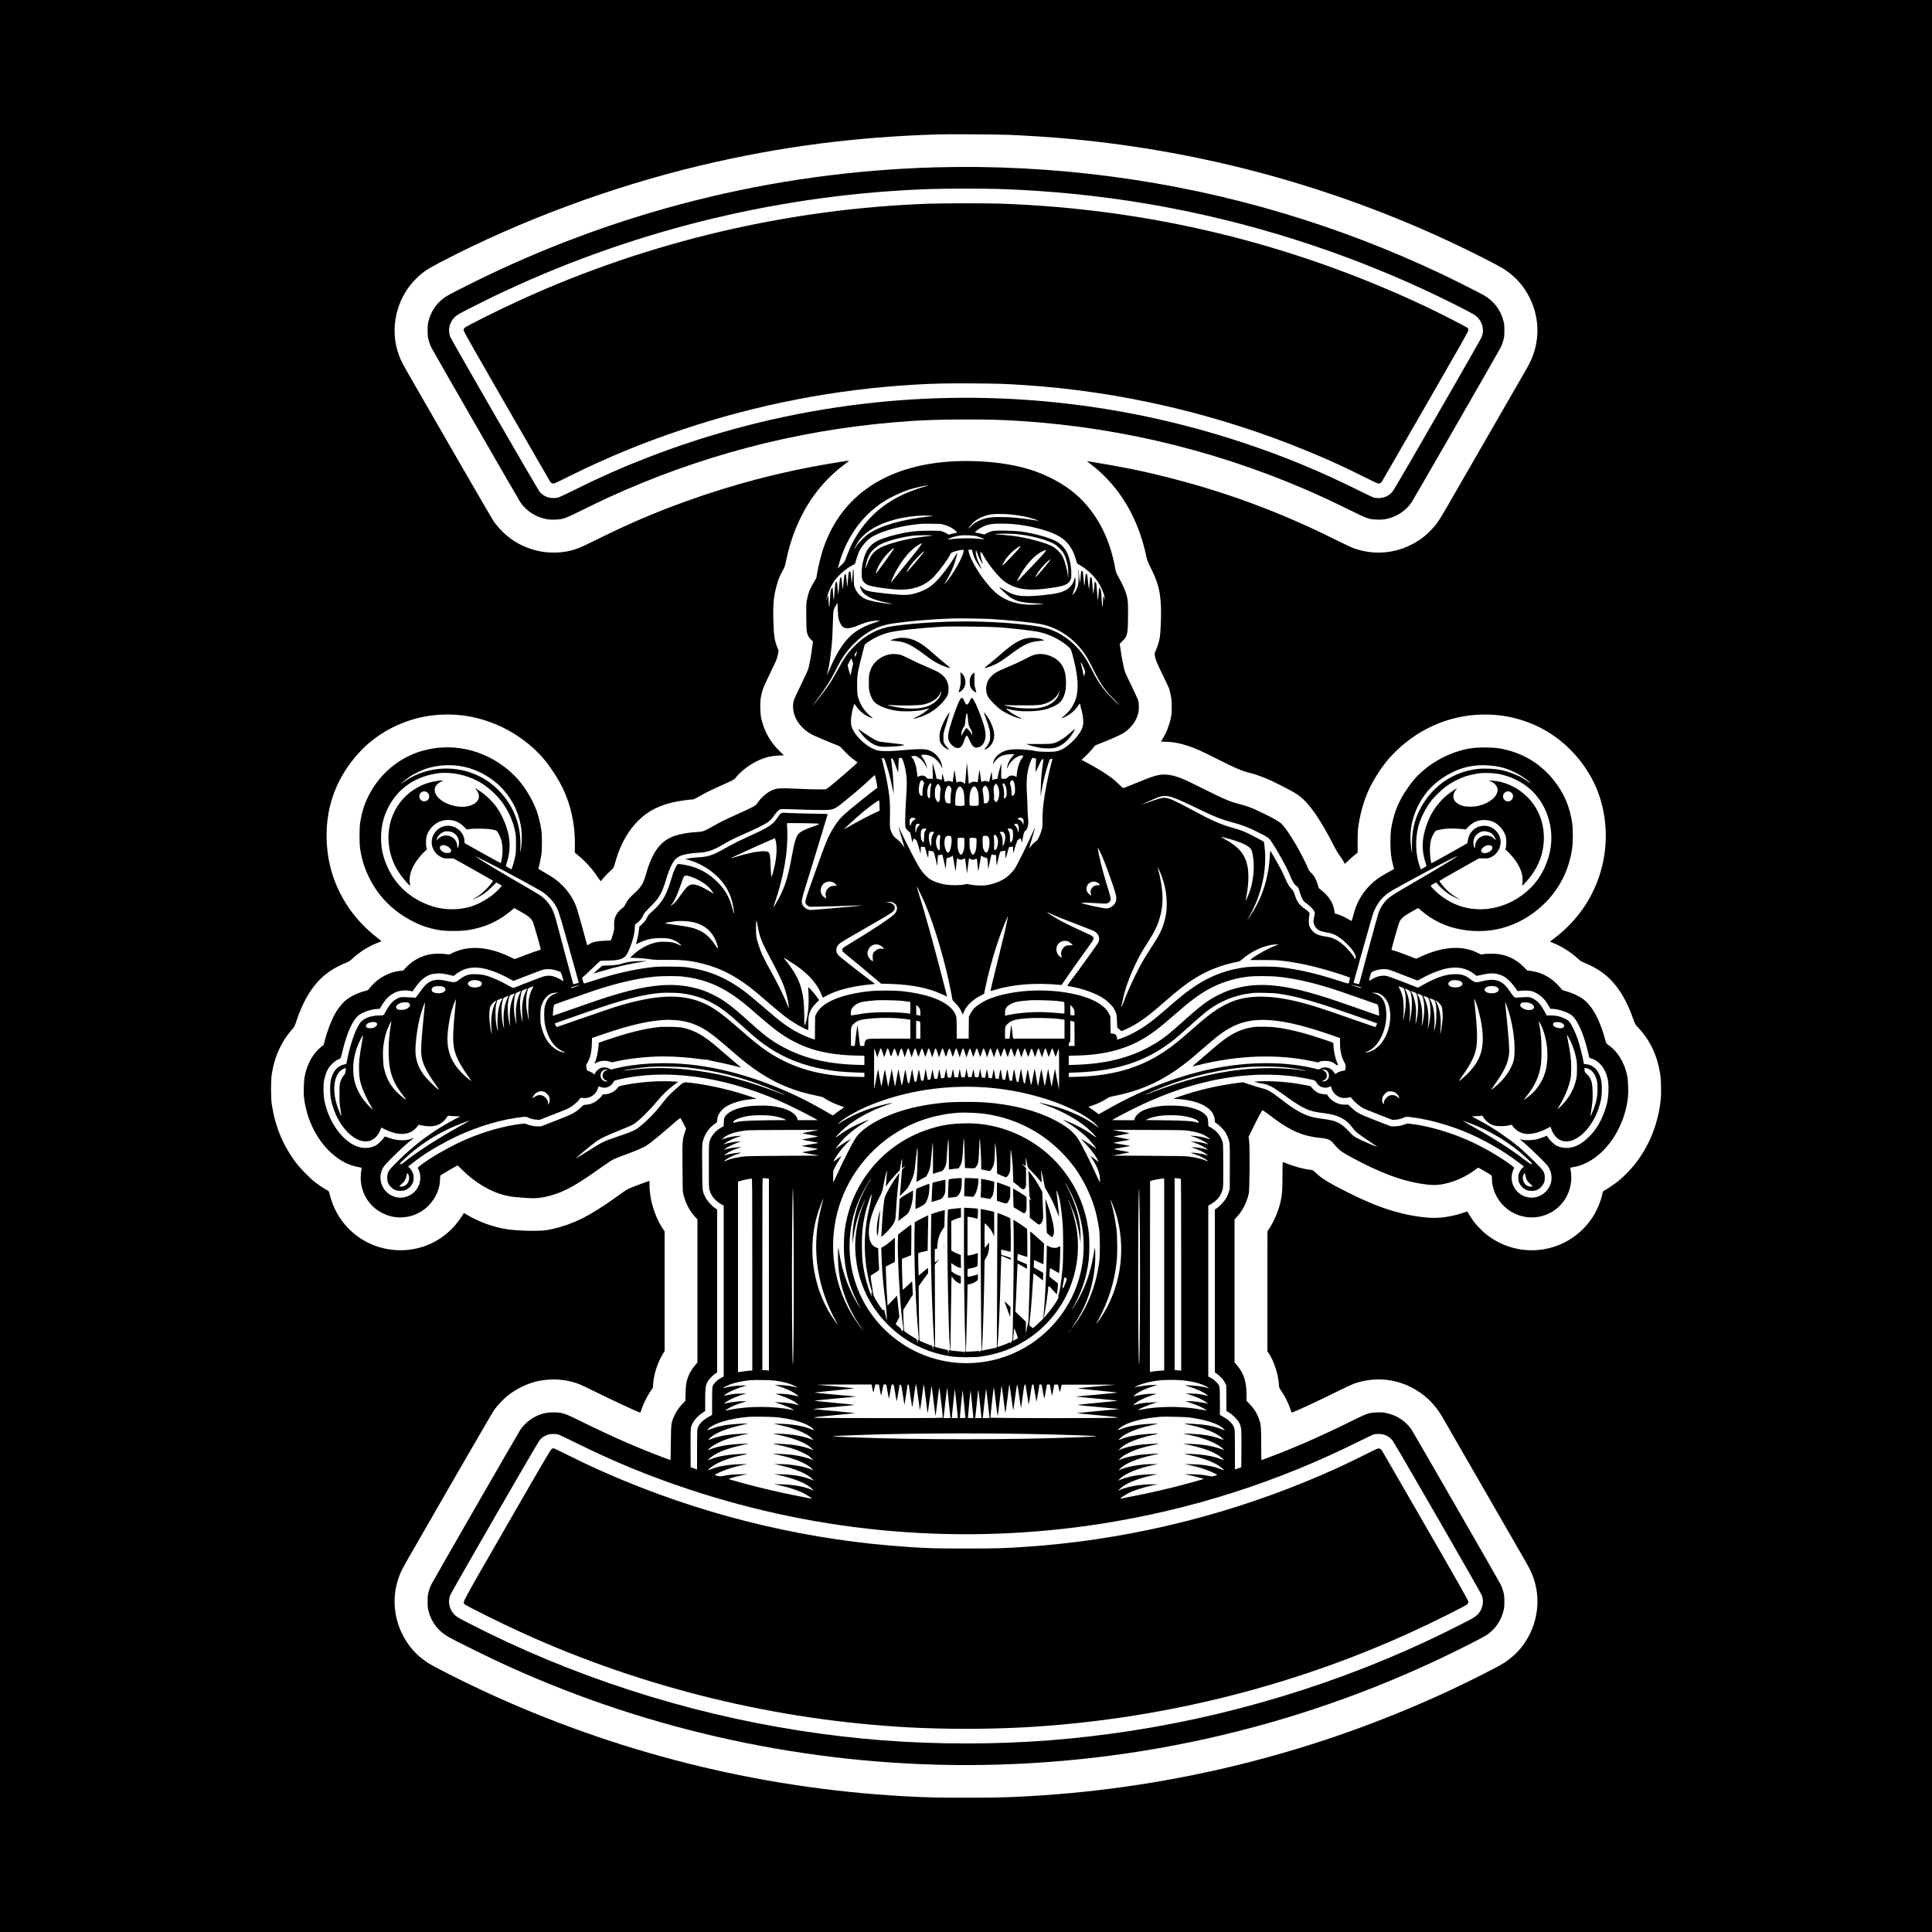 <?xml version="1.0" standalone="no"?>
<!DOCTYPE svg PUBLIC "-//W3C//DTD SVG 20010904//EN"
 "http://www.w3.org/TR/2001/REC-SVG-20010904/DTD/svg10.dtd">
<svg version="1.0" xmlns="http://www.w3.org/2000/svg"
 width="5000pt" height="5000pt" viewBox="0 0 5000 5000"
 preserveAspectRatio="xMidYMid meet">

<g transform="translate(0,5000) scale(0.1,-0.1)"
fill="#000000" stroke="none">
<path d="M0 25000 l0 -25000 25000 0 25000 0 0 25000 0 25000 -25000 0 -25000
0 0 -25000z m26090 21511 c574 -25 1121 -61 1615 -107 3407 -316 6717 -1212
9815 -2657 580 -270 1261 -617 1420 -722 295 -196 507 -439 660 -756 254 -530
251 -1137 -8 -1654 -24 -49 -86 -162 -137 -250 -51 -88 -204 -353 -340 -590
-136 -236 -513 -891 -838 -1455 -325 -564 -683 -1186 -796 -1382 -237 -412
-294 -496 -433 -643 -170 -179 -323 -292 -543 -401 -461 -229 -989 -257 -1475
-81 -52 19 -257 115 -455 214 -1431 714 -2830 1234 -4350 1618 -692 175 -1115
260 -2073 419 -29 4 -31 6 93 -89 730 -565 1218 -1384 1425 -2392 17 -79 36
-127 113 -282 190 -379 249 -612 263 -1029 8 -220 -10 -649 -32 -776 -19 -109
-55 -227 -101 -326 -29 -64 -33 -82 -28 -120 17 -116 46 -190 197 -499 87
-179 165 -344 173 -368 8 -24 27 -101 42 -171 23 -111 27 -150 27 -307 0 -156
-4 -196 -26 -300 -41 -187 -119 -383 -212 -530 -18 -27 -35 -54 -38 -60 -4 -6
39 -11 120 -12 200 -4 389 -41 624 -122 178 -62 335 -134 761 -349 429 -216
585 -283 782 -332 244 -61 502 -165 845 -342 269 -139 359 -191 449 -258 259
-195 550 -617 896 -1297 47 -93 109 -199 140 -237 30 -38 73 -104 97 -146 l43
-77 96 91 c52 50 126 115 165 145 l69 54 1 286 c0 243 4 308 23 431 60 394
186 784 350 1080 185 336 383 603 613 826 661 642 1511 978 2402 951 359 -11
662 -69 1001 -192 691 -250 1281 -760 1653 -1430 349 -626 464 -1408 317
-2155 -159 -809 -614 -1525 -1288 -2026 -78 -59 -95 -75 -80 -81 272 -98 529
-259 758 -476 17 -16 78 -48 136 -71 604 -243 978 -678 1248 -1452 45 -129 47
-132 125 -215 303 -324 488 -705 566 -1169 28 -161 38 -495 21 -676 -68 -722
-371 -1399 -848 -1894 -70 -73 -170 -168 -223 -212 -95 -80 -308 -227 -386
-266 -39 -20 -41 -23 -58 -102 -40 -187 -141 -425 -253 -595 -616 -936 -1889
-1133 -2764 -427 -94 76 -235 223 -312 324 -43 58 -126 188 -162 255 -1 2 -35
-9 -76 -23 -341 -117 -658 -161 -964 -134 -643 56 -1270 254 -2055 651 -509
257 -680 362 -843 521 -52 51 -61 56 -115 62 -199 23 -458 95 -719 203 -10 4
-13 -73 -13 -363 0 -384 -9 -488 -55 -689 -49 -212 -170 -495 -284 -665 l-50
-75 -1 -1553 0 -1553 31 -46 c132 -191 250 -546 266 -801 6 -97 6 -97 58 -172
101 -144 194 -333 246 -498 20 -64 25 -71 43 -66 85 27 736 330 1131 527 198
99 403 195 455 214 486 176 1014 148 1475 -81 353 -175 621 -429 825 -782 31
-55 468 -812 970 -1684 502 -872 988 -1715 1080 -1875 92 -159 188 -330 213
-380 259 -518 261 -1124 7 -1654 -153 -317 -365 -560 -660 -756 -159 -105
-840 -452 -1420 -722 -3430 -1599 -7122 -2527 -10900 -2738 -595 -33 -865 -39
-1620 -39 -755 0 -1025 6 -1620 39 -3777 211 -7470 1139 -10900 2738 -580 270
-1261 617 -1420 722 -295 196 -507 439 -660 756 -254 530 -251 1136 8 1654 24
50 132 241 238 425 106 184 618 1072 1136 1973 519 901 973 1679 1008 1730 74
104 231 272 336 358 229 187 528 331 809 389 350 73 702 48 1035 -73 52 -19
257 -115 455 -214 394 -196 1046 -500 1130 -527 18 -5 24 6 58 106 48 142 130
306 216 434 l68 101 6 96 c17 251 112 547 251 777 l46 75 0 1548 0 1549 -51
76 c-204 308 -339 751 -339 1111 0 66 -3 121 -6 121 -3 0 -85 -30 -182 -66
-401 -149 -359 -127 -614 -310 -515 -369 -824 -554 -1154 -693 -232 -97 -494
-173 -719 -207 -198 -31 -722 -19 -1000 22 -368 54 -741 190 -1074 390 l-55
33 -59 -91 c-157 -243 -339 -426 -577 -581 -537 -348 -1240 -389 -1825 -107
-505 244 -867 688 -1005 1234 -27 107 -29 110 -66 129 -64 33 -233 145 -324
215 -132 102 -392 368 -500 514 -332 446 -532 932 -617 1503 -25 173 -25 613
0 775 39 247 103 460 197 658 94 196 190 343 323 495 69 77 70 80 128 253 137
405 309 721 533 977 184 210 433 378 741 502 70 28 102 48 145 89 180 174 436
337 666 424 55 20 100 40 102 45 1 4 -43 42 -100 85 -279 211 -561 508 -747
786 -364 543 -549 1120 -568 1766 -25 855 263 1618 847 2251 428 463 1012 787
1655 918 357 72 771 80 1135 20 719 -118 1399 -481 1899 -1015 181 -193 416
-536 548 -798 234 -466 350 -986 341 -1527 l-3 -196 80 -63 c103 -81 282 -261
369 -370 38 -47 102 -136 144 -198 41 -62 78 -109 82 -105 4 4 34 40 65 78 62
74 139 152 218 221 45 39 49 48 77 148 82 292 174 514 302 726 87 145 166 247
282 368 273 282 597 443 1056 526 116 21 312 46 363 46 34 0 68 15 182 80 152
88 309 166 535 267 352 158 364 164 395 202 147 180 354 342 570 446 193 93
349 132 557 142 l136 6 -84 80 c-265 250 -433 545 -505 887 -29 139 -32 408
-6 545 36 185 57 238 236 610 170 350 180 376 200 479 l21 109 -34 86 c-77
192 -93 311 -103 751 -8 388 12 581 89 855 43 156 79 245 149 370 56 101 64
122 90 250 216 1067 737 1929 1520 2512 64 48 116 89 114 91 -4 4 -213 -28
-490 -74 -1282 -214 -2522 -540 -3765 -989 -786 -284 -1503 -593 -2295 -988
-459 -229 -593 -278 -852 -312 -516 -68 -1042 83 -1448 415 -101 83 -262 255
-336 360 -35 49 -488 826 -1007 1727 -518 901 -1030 1789 -1136 1973 -218 377
-268 473 -320 612 -255 683 -73 1488 453 1997 169 164 284 241 631 422 2048
1068 4412 1947 6710 2494 2070 493 4029 747 6230 809 230 6 1502 -3 1740 -13z"/>
<path d="M24205 45669 c-4229 -118 -8351 -1159 -12130 -3064 -452 -228 -520
-265 -607 -332 -180 -137 -315 -342 -374 -568 -23 -87 -27 -120 -27 -255 0
-136 3 -167 26 -255 15 -55 44 -136 65 -180 43 -89 2252 -3928 2310 -4015 146
-217 387 -376 652 -430 87 -18 128 -21 240 -17 214 7 241 16 740 262 239 117
525 255 635 305 2347 1077 4829 1731 7395 1950 667 57 1113 74 1870 74 636 0
880 -7 1400 -39 2715 -172 5376 -843 7865 -1985 110 -50 396 -188 635 -305
499 -246 526 -255 740 -262 112 -4 153 -1 240 17 265 54 506 213 652 430 58
87 2267 3926 2310 4015 21 44 50 125 65 180 23 88 26 119 26 255 0 135 -4 168
-27 255 -73 277 -246 503 -496 650 -97 57 -872 446 -1125 565 -1364 641 -2652
1135 -4065 1559 -2891 867 -5980 1275 -9015 1190z m1630 -559 c2642 -86 5175
-518 7680 -1310 1504 -476 3020 -1101 4385 -1808 219 -113 275 -147 327 -195
139 -130 189 -335 124 -508 -12 -31 -297 -535 -634 -1120 -337 -585 -844
-1466 -1127 -1958 -325 -564 -532 -912 -560 -944 -92 -103 -213 -157 -352
-157 -46 0 -101 5 -123 11 -22 6 -195 89 -385 183 -999 497 -1921 880 -2960
1226 -3302 1103 -6793 1435 -10225 974 -1803 -242 -3562 -697 -5275 -1364
-616 -239 -1165 -483 -1820 -807 -217 -108 -415 -202 -439 -209 -24 -8 -82
-14 -128 -14 -140 0 -261 54 -353 157 -53 59 -2281 3921 -2318 4017 -68 177
-20 381 121 513 52 48 108 82 327 195 296 153 676 340 1000 490 3448 1605
7208 2502 11010 2627 364 12 1371 12 1725 1z"/>
<path d="M24060 44729 c-3638 -127 -7244 -972 -10535 -2467 -585 -265 -1472
-708 -1506 -750 -15 -20 -20 -38 -17 -67 3 -31 238 -447 1107 -1955 606 -1053
1114 -1932 1127 -1952 16 -25 36 -41 61 -48 38 -12 44 -9 418 177 996 494
1901 868 2950 1218 1952 652 3944 1038 5995 1160 517 31 850 37 1545 32 667
-5 771 -9 1290 -42 2494 -161 5002 -744 7340 -1708 510 -210 912 -393 1450
-660 374 -186 380 -189 418 -177 25 7 45 23 61 48 13 20 521 899 1127 1952
868 1507 1104 1924 1107 1955 3 29 -2 47 -17 67 -21 26 -717 383 -1101 563
-3473 1634 -7144 2521 -10985 2655 -331 11 -1498 11 -1835 -1z"/>
<path d="M24650 38059 c-1708 -96 -2875 -881 -3341 -2248 -58 -170 -128 -451
-160 -636 l-21 -130 -85 -145 c-88 -152 -116 -225 -155 -402 -22 -96 -23 -124
-22 -433 1 -201 6 -359 13 -404 14 -91 49 -157 113 -217 l48 -45 -20 -152
c-21 -165 -58 -374 -90 -513 -16 -69 -57 -161 -196 -448 -97 -198 -182 -383
-189 -409 -47 -169 -15 -365 86 -533 85 -141 230 -276 379 -354 73 -38 570
-247 678 -285 44 -16 65 -34 128 -105 89 -99 211 -211 306 -278 37 -26 67 -50
68 -54 1 -20 -674 -602 -790 -681 -21 -15 -53 -17 -220 -17 -107 0 -330 7
-495 15 -517 25 -580 21 -725 -46 -126 -59 -284 -203 -368 -336 -33 -53 -105
-92 -497 -268 -331 -149 -452 -209 -650 -322 -214 -123 -258 -139 -414 -147
-250 -12 -523 -68 -669 -137 -306 -142 -496 -427 -648 -968 -63 -225 -129
-331 -304 -487 -119 -106 -171 -170 -218 -265 -30 -62 -47 -83 -96 -119 -146
-109 -215 -259 -202 -440 5 -72 2 -101 -18 -180 -13 -52 -34 -120 -45 -151
l-22 -57 -142 -7 c-235 -11 -338 -34 -425 -95 -29 -21 -44 -26 -47 -18 -2 7
-59 213 -125 458 -67 245 -139 490 -161 545 -79 203 -197 382 -359 545 -125
125 -228 199 -453 327 -107 60 -167 100 -164 108 14 34 58 233 74 330 25 154
25 523 0 685 -23 148 -69 336 -114 464 -109 313 -346 692 -577 922 -631 627
-1514 874 -2342 655 -634 -168 -1164 -611 -1455 -1216 -95 -197 -156 -396
-196 -640 -25 -154 -25 -542 0 -705 42 -269 111 -489 232 -735 245 -499 643
-892 1160 -1145 181 -89 288 -129 459 -171 205 -50 327 -63 571 -63 254 1 410
20 634 79 310 82 580 223 833 434 l96 81 174 -98 c195 -109 267 -171 310 -262
22 -46 199 -668 202 -708 1 -9 -25 -20 -70 -32 -38 -10 -188 -64 -332 -119
-143 -56 -266 -101 -272 -101 -6 0 -50 20 -98 44 -425 213 -852 289 -1213 216
-107 -22 -276 -83 -341 -123 -36 -23 -40 -23 -115 -11 -107 18 -289 17 -402
-1 -246 -40 -474 -163 -648 -348 l-68 -74 -70 -7 c-279 -28 -567 -179 -752
-393 -32 -38 -65 -78 -73 -89 -9 -13 -37 -26 -70 -34 -175 -41 -391 -142 -512
-239 -94 -75 -206 -213 -282 -347 -97 -170 -206 -454 -271 -707 l-28 -108 -63
-50 c-207 -165 -357 -427 -424 -744 -27 -129 -38 -424 -21 -575 80 -697 471
-1342 996 -1644 142 -82 266 -124 474 -163 21 -4 23 -8 17 -41 -33 -188 -27
-348 20 -508 101 -351 375 -616 732 -709 344 -91 724 14 978 269 194 195 304
451 304 710 0 63 3 73 23 85 95 61 258 157 336 199 l95 51 126 -122 c156 -151
257 -233 430 -349 303 -202 625 -322 938 -348 67 -5 177 -15 245 -20 260 -22
422 -8 654 56 376 103 667 263 1298 714 151 108 302 208 342 227 39 18 178 73
310 121 322 120 448 174 546 236 107 67 376 289 785 646 49 43 87 69 92 64 5
-5 40 -68 78 -141 l68 -132 -32 -98 c-64 -189 -65 -214 -61 -900 3 -536 5
-627 20 -688 58 -241 160 -439 311 -603 l56 -60 0 -1852 0 -1852 -46 -52 c-88
-97 -164 -224 -205 -343 -39 -113 -51 -195 -56 -398 l-6 -200 -77 -80 c-94
-99 -149 -180 -205 -299 -86 -183 -88 -200 -93 -709 -3 -416 -5 -448 -20 -442
-9 4 -88 33 -174 66 -658 246 -1299 526 -2068 904 -499 246 -526 255 -740 262
-160 6 -292 -17 -426 -72 -187 -78 -358 -215 -466 -375 -58 -87 -2267 -3926
-2310 -4015 -21 -44 -50 -125 -65 -180 -23 -88 -26 -119 -26 -255 0 -135 4
-168 27 -255 74 -281 250 -508 506 -655 226 -129 1060 -538 1565 -768 3683
-1673 7757 -2552 11835 -2552 4492 0 8911 1051 12915 3070 455 230 534 273
617 336 180 139 315 343 374 569 23 87 27 120 27 255 0 136 -3 167 -26 255
-15 55 -44 136 -65 180 -43 89 -2252 3928 -2310 4015 -146 217 -387 376 -652
430 -87 18 -128 21 -240 17 -214 -7 -241 -16 -740 -262 -769 -378 -1410 -658
-2068 -904 -86 -33 -165 -62 -174 -66 -17 -7 -18 16 -18 403 0 440 -6 507 -53
647 -52 152 -129 276 -249 401 l-78 81 0 139 c-1 363 -65 565 -247 780 l-63
73 0 1852 0 1851 56 60 c151 164 253 362 311 603 24 101 32 1257 9 1386 l-14
84 117 240 c120 245 224 439 242 450 5 4 57 -29 115 -72 58 -43 156 -115 217
-161 403 -298 724 -434 1127 -477 253 -26 295 -44 398 -168 116 -139 185 -194
359 -290 824 -456 1441 -683 2043 -753 179 -20 305 -15 465 21 277 62 546 186
775 355 l83 62 42 -20 c34 -16 209 -120 293 -173 19 -12 22 -22 22 -85 0 -262
121 -538 317 -724 352 -335 882 -382 1284 -114 255 170 415 439 449 757 11 99
6 194 -16 319 -6 33 -4 37 17 42 159 30 208 43 294 77 604 235 1090 954 1176
1739 16 147 6 438 -20 561 -69 339 -247 630 -482 790 -49 33 -60 46 -69 82
-146 563 -350 941 -605 1122 -109 77 -299 161 -453 201 -68 17 -76 22 -111 69
-64 84 -181 193 -273 255 -161 108 -318 168 -501 192 l-92 11 -80 81 c-190
192 -389 297 -649 342 -97 17 -352 15 -428 -4 -33 -9 -45 -6 -113 30 -392 205
-896 178 -1459 -78 l-147 -67 -250 97 c-138 54 -281 104 -318 113 -36 9 -67
17 -69 19 -10 7 184 686 210 735 47 89 106 138 301 249 l177 100 98 -81 c260
-216 539 -360 848 -438 848 -213 1672 9 2312 623 394 379 647 875 728 1431 25
166 25 515 0 675 -65 428 -213 769 -479 1102 -295 372 -699 639 -1153 763
-234 64 -351 79 -619 80 -306 0 -469 -25 -737 -111 -464 -150 -909 -457 -1177
-814 -256 -340 -390 -612 -474 -960 -52 -215 -62 -307 -62 -575 1 -268 14
-383 69 -592 l24 -93 -137 -76 c-75 -42 -158 -90 -186 -107 -302 -186 -540
-472 -664 -797 -16 -42 -46 -139 -66 -215 -21 -77 -40 -143 -44 -147 -3 -4
-35 11 -71 34 -88 54 -213 112 -297 138 l-70 21 -11 74 c-30 193 -138 366
-321 515 l-80 65 -31 100 c-46 144 -91 225 -165 293 -52 49 -65 68 -89 132
-32 87 -189 396 -301 590 -153 267 -308 486 -403 571 -85 76 -577 325 -815
413 -53 20 -151 50 -218 67 -266 66 -426 134 -994 419 -531 267 -680 325 -901
350 -199 22 -332 -15 -885 -245 -213 -89 -254 -103 -272 -94 -12 6 -60 50
-107 98 -164 167 -441 352 -847 566 l-112 60 104 98 c58 54 136 138 175 186
l69 87 123 49 c317 125 544 227 625 281 185 123 316 298 369 496 22 78 24 252
5 327 -7 29 -89 209 -181 400 -162 333 -170 351 -199 481 -35 161 -64 322 -86
482 l-16 117 74 73 c126 124 139 188 141 673 1 275 -2 345 -17 422 -28 154
-107 342 -243 584 -48 84 -56 109 -74 210 -131 726 -431 1330 -883 1781 -219
217 -476 397 -782 548 -365 180 -693 282 -1159 360 -409 68 -936 95 -1386 69z
m-757 -664 c-810 -235 -1385 -667 -1768 -1330 -87 -150 -139 -266 -238 -526
-30 -79 -38 -91 -119 -168 l-87 -83 25 91 c175 639 522 1165 1009 1532 138
104 254 173 440 264 237 116 427 180 695 236 198 41 216 34 43 -16z m2212
-705 c154 -12 334 -38 468 -70 101 -23 311 -90 304 -96 -2 -2 -73 7 -158 21
-320 51 -585 75 -850 75 -252 0 -396 -28 -554 -107 -82 -41 -119 -67 -197
-142 -32 -30 -58 -50 -58 -45 1 17 105 134 160 179 109 89 279 161 436 184 85
12 286 13 449 1z m-2010 -39 l60 -7 -75 -7 c-711 -75 -1262 -228 -1589 -444
-111 -73 -283 -245 -335 -336 -21 -37 -41 -66 -43 -63 -8 8 75 162 121 223
262 347 820 580 1531 636 73 6 269 5 330 -2z m350 -235 c111 -34 205 -82 273
-142 57 -50 64 -64 29 -64 -12 0 -61 -11 -108 -24 l-87 -23 -45 28 c-26 16
-74 39 -109 51 -60 22 -77 23 -338 23 -292 0 -411 -10 -640 -51 -266 -49 -578
-141 -710 -210 -186 -97 -290 -231 -355 -459 -40 -138 -55 -246 -55 -384 0
-142 12 -182 70 -239 61 -61 127 -84 348 -122 204 -34 459 -60 598 -60 365 0
658 121 877 363 153 169 326 407 394 540 18 37 33 52 66 66 61 26 204 61 250
61 l40 0 -7 -40 c-11 -68 -35 -130 -113 -282 -104 -204 -248 -421 -367 -553
-31 -35 -29 -29 20 50 60 96 155 288 197 395 50 129 122 390 96 350 -5 -8 -46
-75 -92 -148 -175 -284 -426 -590 -575 -701 -143 -108 -355 -195 -547 -227
-125 -20 -232 -16 -620 25 -455 49 -531 67 -624 155 l-54 51 7 -40 c17 -87 71
-160 170 -224 117 -77 270 -128 586 -196 131 -29 87 -27 -145 6 -211 30 -381
67 -458 99 -152 64 -264 189 -308 345 -10 35 -14 106 -14 238 1 170 -5 218
-19 170 -2 -10 -10 -91 -17 -180 -7 -90 -14 -161 -16 -159 -2 2 -8 54 -13 117
-17 200 -18 200 -44 188 -21 -10 -24 -20 -35 -152 -6 -78 -15 -164 -18 -192
l-7 -50 -7 55 c-4 30 -11 100 -15 155 -8 117 -12 129 -37 110 -15 -11 -21 -43
-34 -191 -9 -99 -19 -182 -23 -187 -3 -4 -12 61 -19 145 -7 84 -15 155 -17
157 -3 3 -13 -4 -23 -15 -15 -15 -21 -53 -35 -204 -9 -102 -16 -194 -16 -204
0 -11 -2 -17 -5 -15 -2 3 -11 76 -19 163 -9 88 -17 161 -20 163 -2 2 -12 -7
-23 -20 -16 -21 -21 -55 -32 -203 -21 -301 -24 -312 -37 -144 -7 80 -13 162
-13 183 -1 45 -13 41 -40 -11 -15 -30 -21 -81 -32 -267 -15 -251 -22 -255 -37
-15 l-8 135 -27 -80 c-31 -93 -26 -48 10 75 33 116 120 291 192 387 115 152
305 312 463 389 47 23 58 33 64 58 14 67 78 254 106 311 58 116 174 253 278
330 194 144 698 298 1140 349 196 23 213 24 465 21 218 -2 235 -3 320 -29z
m1752 23 c405 -33 864 -145 1139 -279 258 -125 420 -327 505 -629 32 -115 35
-120 69 -136 157 -74 391 -281 492 -435 99 -150 175 -330 192 -450 l6 -45 -13
40 c-30 90 -34 85 -41 -51 -12 -226 -21 -218 -35 31 -12 215 -15 233 -38 273
-14 24 -26 42 -28 40 -2 -2 -9 -84 -16 -183 -15 -206 -19 -197 -40 98 -10 159
-16 193 -32 213 -11 14 -21 23 -23 21 -3 -2 -11 -75 -20 -163 -8 -87 -16 -159
-18 -161 -3 -3 -20 173 -33 334 -5 70 -9 85 -28 97 l-22 15 -13 -155 c-7 -85
-16 -154 -20 -154 -3 0 -14 84 -23 186 -14 154 -20 189 -34 200 -25 18 -29 1
-44 -181 -15 -173 -19 -163 -39 86 -12 136 -16 158 -33 168 -10 7 -21 10 -23
8 -3 -2 -11 -75 -19 -162 -8 -87 -16 -160 -18 -161 -2 -2 -9 72 -17 164 -7 92
-17 176 -21 187 -6 12 -7 -1 -3 -35 11 -93 8 -302 -6 -360 -17 -75 -61 -166
-106 -218 -20 -24 -38 -41 -40 -39 -2 2 9 35 24 73 16 38 35 94 43 124 15 60
18 213 5 245 -7 16 -11 10 -22 -32 -47 -181 -180 -298 -399 -353 -201 -50
-652 -95 -879 -87 -227 7 -339 43 -565 181 -51 31 -96 55 -98 52 -11 -11 208
-217 280 -264 167 -109 317 -143 692 -158 l190 -8 -105 -12 c-348 -40 -646 4
-905 134 -122 61 -193 111 -288 201 -286 272 -619 796 -661 1038 -7 39 -1 43
51 36 l41 -5 12 -62 c23 -121 117 -299 219 -416 25 -29 20 -16 -28 80 -67 130
-97 220 -107 317 -9 89 12 82 41 -13 22 -72 91 -210 127 -254 16 -20 18 -21
12 -5 -43 117 -78 295 -58 295 19 0 34 -18 75 -90 148 -262 414 -582 570 -686
291 -193 598 -234 1159 -153 365 52 461 90 519 204 24 47 26 58 25 190 -2 201
-49 411 -128 560 -40 77 -131 173 -217 231 -157 104 -581 227 -969 280 -66 9
-227 18 -381 21 -305 6 -370 -2 -488 -64 l-66 -35 -122 28 -123 28 23 24 c34
37 145 107 217 137 114 48 215 64 417 64 100 1 240 -4 310 -10z m88 -259 c353
-30 786 -141 990 -254 44 -25 99 -69 150 -120 98 -99 143 -186 187 -354 27
-104 31 -136 34 -287 2 -147 1 -159 -7 -85 -20 188 -86 424 -152 540 -38 68
-154 184 -228 227 -173 103 -684 241 -1059 287 -108 13 -331 32 -440 38 -26 1
-22 3 20 8 88 11 375 11 505 0z m-2160 -41 c-27 -5 -129 -18 -225 -29 -322
-39 -613 -101 -884 -191 -350 -115 -470 -227 -583 -544 -30 -86 -41 -107 -37
-75 20 145 60 274 115 366 48 80 170 191 265 241 184 97 577 201 874 232 114
11 544 12 475 0z m1160 -18 c44 -12 107 -35 140 -51 l60 -30 -55 6 c-30 3 -91
10 -135 15 -102 11 -409 11 -540 -1 -55 -5 -131 -11 -170 -15 l-70 -6 55 27
c60 28 170 59 265 74 102 16 358 5 450 -19z m-1436 -203 c-19 -36 -152 -211
-274 -358 -61 -74 -192 -236 -291 -359 -98 -123 -189 -235 -202 -250 l-23 -26
7 25 c12 46 83 201 135 293 180 319 390 557 590 667 65 36 73 37 58 8z m2552
-76 c-59 -83 -448 -489 -458 -478 -10 10 54 127 107 197 68 91 213 226 291
272 76 44 87 46 60 9z m-3287 -74 c-93 -143 -443 -622 -450 -615 -6 6 32 111
66 182 48 100 142 235 228 326 77 83 171 164 179 155 3 -2 -8 -24 -23 -48z
m3947 -27 c-23 -43 -124 -154 -402 -446 -305 -319 -339 -354 -339 -339 0 5 25
55 55 112 138 263 341 503 523 619 53 34 164 85 170 78 2 -2 -1 -13 -7 -24z
m-3187 -73 c-116 -152 -403 -483 -411 -474 -10 10 95 172 168 260 83 99 277
291 286 283 3 -3 -17 -34 -43 -69z m3310 -150 c-46 -81 -306 -388 -379 -448
-17 -14 -17 -14 0 20 61 119 204 296 316 389 62 52 76 60 63 39z m-5480 -1538
c24 -91 66 -169 110 -205 32 -26 47 -30 109 -33 81 -4 156 17 363 103 62 25
152 54 200 65 87 19 294 39 283 27 -3 -4 -73 -30 -155 -58 -292 -99 -475 -207
-645 -379 -178 -180 -338 -443 -500 -825 -38 -88 -68 -155 -69 -150 0 6 14 64
30 130 31 124 55 286 90 605 18 160 26 325 43 840 4 111 15 143 86 258 l26 42
6 -177 c4 -119 12 -200 23 -243z m3936 0 c438 -25 1073 -90 1290 -131 423 -82
809 -330 1090 -699 93 -123 147 -216 275 -475 181 -368 301 -541 550 -791 100
-101 138 -144 102 -116 -94 74 -316 309 -408 432 -106 141 -184 270 -279 460
-142 284 -265 464 -429 628 -219 221 -493 385 -762 457 -393 105 -1466 185
-2294 171 -600 -10 -1238 -56 -1680 -122 -374 -56 -696 -226 -987 -520 -175
-178 -264 -304 -428 -609 -117 -216 -169 -300 -290 -471 -84 -118 -347 -454
-356 -454 -2 0 47 69 110 153 232 312 374 538 498 790 138 280 267 466 453
653 300 302 625 472 1006 528 432 63 973 109 1544 130 158 6 803 -3 995 -14z
m205 -214 c431 -33 906 -90 1070 -128 245 -57 498 -180 687 -336 121 -99 113
-84 183 -359 90 -356 120 -620 96 -838 -15 -135 -34 -202 -92 -320 -57 -118
-139 -220 -252 -312 -43 -35 -73 -63 -67 -63 22 0 158 68 216 108 79 53 165
140 216 218 43 65 58 68 58 13 0 -15 14 -73 30 -130 38 -129 55 -295 40 -376
-24 -133 -118 -280 -277 -434 -169 -164 -306 -241 -458 -260 -104 -13 -419 -6
-480 11 -81 22 -353 50 -481 50 -72 0 -171 -7 -220 -15 -214 -36 -385 -179
-409 -340 l-6 -40 25 45 c32 60 124 145 183 171 71 31 167 49 261 49 l84 0
-50 -56 c-61 -68 -105 -149 -126 -230 -21 -82 -20 -110 3 -54 43 110 141 216
253 275 61 32 75 36 114 30 24 -3 44 -8 44 -10 0 -3 -18 -28 -40 -57 -68 -90
-119 -246 -135 -420 l-7 -67 -36 19 c-67 36 -154 20 -202 -36 -23 -26 -31 -29
-88 -29 -58 0 -63 2 -69 24 -3 12 -4 102 -1 200 l5 176 -28 -86 c-15 -47 -38
-137 -52 -200 l-23 -114 -48 -7 c-26 -3 -54 -12 -62 -19 -8 -6 -17 -10 -19 -7
-3 3 -8 56 -12 119 -7 126 -7 126 -48 -53 l-27 -116 -34 14 c-43 18 -98 18
-134 -1 -16 -8 -31 -12 -33 -7 -3 4 -13 73 -23 155 -10 81 -21 147 -24 147 -4
0 -14 -64 -24 -142 -23 -188 -20 -179 -57 -166 -47 16 -123 5 -162 -25 l-34
-26 -24 274 c-12 151 -24 273 -26 272 -1 -2 -12 -125 -24 -274 l-22 -271 -40
29 c-31 23 -51 29 -89 29 -27 0 -58 -5 -70 -11 -11 -6 -22 -9 -24 -6 -3 2 -14
77 -26 166 -12 90 -25 154 -29 144 -3 -10 -14 -81 -24 -158 -10 -77 -19 -141
-20 -143 -2 -2 -17 4 -34 12 -38 20 -97 20 -135 1 -36 -19 -37 -19 -67 101
-13 52 -27 94 -31 94 -4 0 -8 -30 -8 -67 0 -87 -7 -99 -46 -78 -16 8 -44 15
-61 15 -26 0 -34 5 -38 23 -3 12 -14 65 -25 118 -11 52 -33 135 -48 183 l-27
89 3 -204 4 -204 -69 0 c-62 0 -70 2 -92 28 -49 58 -121 72 -196 38 l-41 -18
-12 111 c-18 171 -61 304 -128 392 l-23 32 54 7 c44 5 61 2 97 -16 98 -50 189
-149 235 -257 l24 -57 -5 42 c-10 69 -45 151 -101 234 -60 87 -59 89 29 89 67
0 156 -23 220 -58 80 -42 178 -146 220 -233 39 -81 43 -77 21 24 -37 177 -179
332 -354 388 -93 30 -299 28 -646 -5 -307 -30 -525 -33 -642 -11 -272 52 -648
402 -702 655 -21 100 2 307 54 474 l27 86 28 -42 c72 -114 191 -223 303 -280
64 -32 138 -60 143 -55 2 2 -30 31 -72 66 -142 118 -245 276 -301 458 -23 79
-27 108 -30 283 -6 240 10 372 72 613 98 382 113 443 119 469 5 20 30 43 98
88 166 111 344 191 532 240 214 55 826 121 1426 154 185 10 1218 -3 1415 -18z
m-3682 -692 l-26 -77 -13 33 c-13 31 -12 34 22 76 20 24 38 44 40 44 1 0 -9
-34 -23 -76z m-103 -183 l20 -69 -25 -103 c-14 -57 -28 -126 -31 -152 -4 -27
-10 -45 -15 -40 -4 4 -23 62 -42 129 -23 83 -31 128 -25 143 10 27 87 161 93
161 2 0 13 -31 25 -69z m5949 -89 c16 -31 40 -85 54 -119 24 -60 25 -63 10
-122 -9 -33 -19 -59 -23 -56 -4 2 -10 26 -14 52 -3 26 -20 100 -36 165 -17 65
-30 122 -30 128 0 21 11 8 39 -48z m-4636 -2497 c42 -116 75 -271 88 -415 12
-132 9 -263 -16 -630 -8 -118 -16 -314 -18 -435 -2 -210 -1 -222 20 -261 20
-38 55 -74 97 -99 11 -7 24 -49 41 -139 13 -71 26 -131 28 -133 3 -2 8 13 11
34 14 75 12 73 54 55 43 -18 50 -34 110 -247 l37 -130 3 94 c3 91 3 93 25 87
12 -3 36 -6 53 -6 l31 0 39 -147 c42 -159 50 -161 53 -14 1 66 3 72 19 65 9
-4 38 -9 64 -12 57 -5 54 0 107 -222 l38 -165 8 143 7 142 28 0 c16 0 41 5 56
10 15 6 29 8 32 6 2 -3 22 -87 44 -188 21 -100 41 -184 43 -186 1 -2 6 60 10
138 5 90 12 143 19 145 6 2 27 6 47 9 21 4 53 18 73 31 20 13 36 21 36 17 2
-37 68 -403 72 -396 3 5 11 82 18 172 7 89 15 162 16 162 2 0 18 -9 36 -20 42
-26 94 -25 137 1 18 11 35 18 37 16 2 -2 14 -92 26 -200 12 -108 23 -196 24
-194 1 1 12 81 23 177 12 96 24 185 26 197 l5 23 33 -20 c38 -24 91 -26 131
-5 15 8 31 13 35 10 4 -2 14 -77 21 -165 7 -89 16 -158 20 -153 3 4 19 87 34
183 15 96 30 185 33 197 l5 22 38 -25 c21 -14 57 -28 79 -31 47 -6 45 -1 58
-183 l8 -115 39 182 c21 100 43 187 47 194 6 10 13 10 34 1 14 -7 39 -12 55
-12 l30 0 1 -77 c1 -43 4 -105 8 -137 l6 -59 34 149 c19 82 41 165 48 186 13
33 18 36 61 40 26 3 55 8 65 12 16 7 17 -1 17 -100 0 -66 4 -103 9 -94 5 8 25
76 45 150 20 74 38 135 39 136 1 1 26 4 55 7 l52 6 0 -87 c1 -102 8 -95 40 38
13 52 33 116 46 142 13 26 24 54 24 63 0 8 12 21 28 27 15 7 34 18 43 26 15
12 18 7 31 -50 l14 -63 28 143 c26 131 32 146 58 165 15 11 37 39 48 62 28 58
42 181 29 247 -6 29 -13 139 -15 243 -2 105 -8 262 -14 350 -28 434 -1 675
102 922 23 56 34 73 47 69 9 -2 31 -8 50 -11 l34 -7 -6 -177 -6 -176 27 55
c15 30 51 106 80 168 44 95 56 112 75 112 l23 0 -17 -116 c-30 -198 -49 -420
-54 -639 l-5 -210 30 169 c16 92 48 241 70 331 42 173 125 442 142 463 6 6 24
12 40 12 25 0 29 -3 23 -17 -19 -47 -100 -390 -139 -592 -83 -418 -117 -701
-115 -961 0 -96 -2 -188 -6 -205 -32 -138 -92 -284 -138 -334 -12 -13 -41 -36
-64 -52 -22 -16 -63 -58 -89 -94 -26 -35 -49 -63 -50 -62 -2 2 8 39 22 82 41
128 135 457 132 461 -2 1 -25 -48 -52 -109 -138 -314 -415 -872 -479 -967 -45
-67 -154 -176 -222 -225 -124 -88 -305 -159 -488 -191 -113 -20 -307 -14 -441
14 -81 17 -94 17 -135 4 -76 -24 -357 -28 -482 -7 -142 23 -257 58 -359 108
-68 34 -103 60 -176 132 -74 74 -107 118 -184 244 -81 134 -381 720 -480 939
-18 40 -34 71 -36 69 -1 -1 26 -99 62 -217 35 -118 71 -237 79 -265 l15 -50
-23 30 c-68 92 -121 151 -159 178 -73 52 -109 90 -138 148 -52 101 -64 168
-60 319 7 246 4 483 -9 605 -25 243 -87 570 -167 887 -18 75 -34 140 -34 143
0 4 15 5 33 3 32 -3 32 -4 79 -143 60 -180 111 -373 159 -605 l39 -185 -5 175
c-7 222 -21 406 -46 590 -10 80 -19 148 -19 153 0 4 11 7 24 7 21 0 30 -17 92
-182 l69 -183 6 150 c4 83 7 167 8 187 1 39 13 48 60 45 21 -2 29 -13 54 -82z
m-11593 -115 c313 -27 611 -134 886 -316 566 -376 885 -1025 833 -1694 -5 -74
-16 -164 -24 -200 -12 -62 -13 -58 -8 90 9 263 -22 497 -98 725 -152 459 -495
867 -919 1093 -609 325 -1372 291 -1945 -87 -131 -87 -125 -83 -125 -77 0 7
169 138 235 183 75 51 232 129 351 176 232 91 534 131 814 107z m26756 0 c225
-18 349 -45 525 -115 198 -79 377 -186 535 -324 48 -41 37 -35 -96 52 -123 81
-183 113 -319 166 -233 93 -412 130 -666 138 -217 6 -350 -8 -541 -57 -547
-141 -996 -517 -1250 -1045 -135 -280 -191 -564 -182 -920 4 -166 4 -175 -8
-115 -7 36 -18 128 -25 206 -41 465 110 943 418 1324 258 319 683 578 1082
660 178 36 336 45 527 30z m-26847 -200 c285 -30 575 -130 798 -275 213 -139
426 -348 555 -545 145 -221 235 -434 285 -669 24 -112 27 -149 27 -336 1 -133
-4 -238 -12 -285 -18 -100 -67 -286 -89 -338 l-18 -42 -72 41 c-40 22 -73 44
-73 49 0 5 12 44 26 86 86 258 96 516 29 786 -56 224 -168 471 -293 648 -120
169 -325 357 -512 467 l-45 27 39 -52 c230 -314 -229 -551 -714 -368 -113 42
-188 87 -261 157 -164 158 -141 337 55 430 l61 29 -52 0 c-85 0 -272 -37 -383
-75 -367 -128 -661 -385 -833 -730 -212 -427 -205 -957 18 -1405 58 -114 145
-246 237 -355 89 -105 165 -180 153 -150 -4 11 -10 63 -13 116 -5 116 17 216
76 343 66 140 189 305 313 420 l60 56 -13 38 c-20 58 -17 245 6 312 84 248
302 410 552 410 156 0 296 -60 412 -176 l73 -73 62 12 c100 18 455 14 562 -6
150 -28 146 -26 191 -100 106 -171 136 -405 87 -680 -8 -48 -19 -89 -24 -92
-4 -3 -217 112 -472 255 l-464 261 -2 54 c-5 166 -131 323 -300 375 -201 63
-410 -29 -506 -223 -104 -211 -15 -462 202 -568 66 -33 71 -34 193 -35 l126 0
505 -283 c277 -156 508 -287 513 -291 14 -14 -83 -136 -191 -241 -110 -107
-164 -148 -273 -209 -92 -51 -57 -43 66 15 139 65 238 136 367 266 66 66 120
119 122 119 2 0 35 -18 74 -41 l71 -41 -49 -56 c-165 -189 -428 -365 -690
-462 -306 -112 -706 -123 -1027 -26 -533 160 -948 506 -1173 977 -122 255
-179 475 -188 724 -11 316 46 595 177 854 261 520 726 833 1345 905 65 7 215
5 304 -4z m27096 -20 c473 -92 866 -355 1103 -735 269 -434 334 -968 176
-1456 -98 -305 -244 -550 -448 -754 -557 -555 -1370 -714 -2023 -394 -176 86
-334 198 -462 326 -131 131 -129 116 -16 178 l55 29 37 -44 c113 -138 270
-260 428 -336 133 -63 187 -80 89 -27 -105 57 -198 127 -289 217 -86 86 -188
213 -182 229 1 5 232 138 512 296 l510 286 125 0 c121 0 127 1 191 32 170 83
270 272 241 451 -32 194 -194 345 -385 359 -135 10 -259 -38 -347 -134 -63
-69 -96 -139 -112 -238 l-14 -80 -458 -257 c-252 -142 -462 -258 -466 -258
-20 0 -44 189 -44 340 0 207 34 334 122 463 29 42 35 45 109 60 144 31 262 40
428 33 88 -3 183 -10 212 -15 l52 -10 78 78 c127 125 264 178 438 168 157 -9
274 -65 387 -185 63 -68 114 -157 139 -242 16 -57 16 -232 0 -287 l-12 -43 89
-88 c164 -165 279 -344 333 -522 24 -79 32 -237 16 -310 -8 -34 -6 -33 64 40
245 258 406 555 464 861 99 525 -45 1020 -399 1375 -250 249 -581 402 -911
420 l-90 5 59 -25 c113 -48 184 -147 174 -240 -19 -164 -215 -321 -485 -388
-126 -32 -329 -32 -428 -1 -234 74 -299 242 -162 417 29 37 30 38 6 26 -48
-25 -175 -113 -240 -166 -178 -145 -359 -379 -451 -583 -193 -429 -228 -782
-111 -1145 19 -59 31 -112 26 -116 -4 -4 -38 -24 -75 -44 l-66 -37 -22 58
c-115 307 -132 705 -45 1050 48 189 166 433 304 628 75 107 281 312 417 413
119 90 326 200 475 251 103 35 284 77 394 90 124 15 362 6 490 -19z m-16106
-192 c17 -89 28 -164 24 -168 -4 -4 -46 -36 -93 -70 -135 -101 -462 -362 -620
-496 -227 -191 -306 -280 -437 -499 -135 -224 -171 -313 -448 -1090 -242 -680
-266 -755 -262 -799 4 -41 11 -55 40 -82 19 -18 52 -36 72 -40 20 -3 336 3
702 15 366 12 667 20 669 18 2 -2 -139 -16 -314 -31 -174 -15 -463 -41 -642
-57 -179 -16 -350 -29 -380 -29 -99 0 -190 60 -228 150 -25 61 -11 145 71 405
41 132 123 398 182 590 59 193 174 570 256 838 82 269 149 492 149 497 0 4
-69 8 -152 8 -175 0 -873 19 -963 27 -82 7 -111 -12 -182 -122 -32 -49 -78
-108 -103 -132 -89 -87 -270 -190 -575 -326 -248 -111 -481 -226 -641 -317
-344 -196 -463 -239 -699 -253 -125 -7 -247 -21 -320 -37 l-50 -11 87 -23
c231 -62 486 -201 680 -371 266 -233 419 -506 477 -852 32 -189 26 -219 -14
-66 -80 312 -191 512 -395 715 -217 217 -447 350 -727 421 -126 32 -282 55
-305 46 -9 -3 -36 -47 -61 -99 -43 -90 -59 -134 -147 -418 -98 -315 -229 -518
-464 -719 -73 -64 -90 -84 -121 -149 -28 -59 -54 -94 -118 -157 l-83 -82 -12
-111 c-10 -93 -30 -185 -68 -319 -6 -21 -3 -21 62 11 190 93 356 130 579 129
179 0 263 -17 371 -71 59 -30 154 -106 154 -123 0 -5 -26 4 -57 20 -109 54
-187 73 -331 78 -152 6 -245 -5 -374 -48 -166 -54 -349 -164 -485 -293 l-77
-73 179 -6 c103 -4 238 -16 315 -28 119 -19 172 -21 445 -20 404 3 605 -17
905 -90 515 -124 951 -355 1440 -765 58 -48 202 -171 320 -274 345 -299 508
-423 733 -554 84 -50 257 -136 272 -136 3 0 5 78 5 174 0 147 3 184 21 242 30
101 91 196 180 284 l79 77 -60 84 c-61 87 -214 258 -222 249 -3 -3 0 -77 5
-165 18 -273 -14 -598 -75 -763 -11 -31 -23 -60 -27 -64 -3 -4 -6 113 -7 260
-2 628 -110 961 -452 1389 -45 57 -82 105 -82 108 0 7 197 -115 310 -193 345
-236 574 -500 680 -785 12 -31 23 -57 25 -57 2 0 32 16 67 36 280 159 681 262
1210 312 l77 7 -82 61 c-360 268 -825 634 -870 683 -78 86 -69 209 20 292 44
41 232 153 1098 650 153 88 266 160 292 185 106 106 41 220 -138 243 l-64 8
85 2 c71 1 94 -3 130 -21 114 -58 128 -184 31 -291 -82 -91 -606 -438 -1179
-781 -233 -140 -233 -142 -22 -311 142 -114 585 -483 753 -627 l99 -85 226 -6
c559 -16 1013 -107 1361 -273 62 -30 115 -54 118 -54 2 0 2 8 -1 18 -2 9 -61
238 -131 507 -222 860 -425 1589 -580 2084 -42 133 -75 245 -72 247 5 5 154
-303 216 -448 259 -607 542 -1579 686 -2358 l27 -145 88 -92 c83 -87 124 -150
167 -262 8 -22 11 -20 31 35 59 163 222 325 440 437 l91 47 11 58 c96 482 244
1017 405 1460 73 199 194 496 201 490 3 -4 -48 -251 -91 -438 -14 -63 -103
-425 -196 -803 -94 -379 -169 -690 -166 -693 3 -3 49 8 103 25 470 145 1038
191 1674 135 l65 -5 55 82 c101 152 357 515 531 756 235 323 239 330 239 367
0 46 -26 66 -170 129 -180 79 -539 250 -650 310 -164 88 -380 225 -380 241 0
2 44 -17 98 -44 109 -53 225 -100 722 -290 190 -73 363 -142 385 -152 124 -62
175 -191 119 -300 -26 -51 -454 -645 -691 -961 -57 -75 -106 -143 -109 -150
-3 -9 17 -17 73 -26 322 -54 669 -180 873 -317 91 -61 214 -183 258 -256 64
-108 76 -156 80 -336 3 -150 5 -163 24 -173 11 -6 36 -26 57 -44 l36 -33 115
52 c291 131 520 292 955 671 400 348 594 500 813 637 345 216 701 355 1125
438 49 10 68 21 125 72 145 129 364 254 561 318 113 37 253 62 318 58 l48 -3
-90 -34 c-182 -68 -494 -243 -614 -343 l-27 -23 336 0 c257 0 369 -5 480 -18
387 -47 755 -124 1168 -243 192 -55 584 -183 596 -194 9 -9 -20 -137 -35 -153
-4 -5 -103 23 -220 61 -595 196 -1092 310 -1584 364 -183 20 -707 17 -865 -5
-359 -50 -645 -135 -945 -282 -280 -137 -549 -324 -895 -621 -102 -88 -253
-218 -336 -290 -394 -339 -718 -537 -1076 -660 l-68 -23 0 35 c0 38 -19 83
-46 105 -9 7 -40 16 -68 19 l-51 5 -5 220 -5 220 -31 66 c-138 292 -650 512
-1354 583 -651 66 -1347 -19 -1803 -219 -124 -55 -280 -159 -345 -230 -28 -31
-68 -90 -89 -132 l-38 -77 -3 -283 -3 -283 -155 0 -154 0 0 258 c0 141 -5 277
-11 301 -47 204 -266 382 -623 507 -212 74 -466 127 -768 160 -210 24 -655 24
-868 0 -729 -79 -1225 -292 -1364 -585 l-31 -66 -3 -299 -3 -298 -31 6 c-58
12 -262 97 -398 167 -261 135 -460 281 -899 663 -139 120 -301 257 -360 305
-538 431 -1010 641 -1631 728 -158 22 -682 25 -865 5 -499 -54 -1047 -182
-1640 -382 -82 -27 -152 -47 -156 -42 -4 4 -16 40 -27 80 -18 67 -18 74 -3 80
9 3 112 98 229 211 118 113 221 209 230 213 9 4 76 7 148 7 373 2 485 45 565
216 102 219 166 438 176 605 l6 112 52 38 c75 56 132 126 157 195 19 54 37 76
177 215 108 107 174 182 215 244 100 151 128 221 241 591 20 66 61 171 92 233
90 184 174 256 348 295 122 28 196 37 361 47 245 15 370 58 672 234 165 96
255 140 552 272 259 114 455 211 543 267 82 53 125 94 180 176 65 97 135 167
178 179 22 5 154 4 364 -5 182 -7 458 -15 615 -16 398 -3 387 -6 672 222 265
213 468 388 681 589 54 50 102 92 106 92 5 0 23 -73 40 -162z m1208 10 c34
-38 35 -45 11 -120 -16 -54 -22 -98 -23 -170 0 -87 -2 -98 -18 -98 -31 0 -65
44 -73 95 -16 111 12 271 53 303 23 16 26 16 50 -10z m2325 11 c31 -17 50 -76
55 -180 7 -117 -1 -164 -32 -195 -45 -45 -52 -34 -57 84 -4 69 -13 128 -26
167 -21 62 -19 78 16 118 18 20 18 20 44 6z m-2114 -82 c8 -9 7 -25 -5 -57
-12 -32 -18 -87 -20 -185 -3 -146 -7 -155 -45 -117 -26 26 -38 107 -28 188 10
75 22 111 53 157 21 30 30 33 45 14z m1901 -14 c33 -40 55 -129 55 -218 1 -87
-13 -123 -55 -146 -22 -11 -22 -11 -15 59 8 76 -6 208 -29 271 -10 28 -10 42
-2 50 16 16 23 14 46 -16z m-1682 -37 c26 -51 32 -83 21 -128 -5 -24 -10 -86
-10 -139 0 -78 -4 -103 -19 -129 -27 -44 -49 -35 -84 35 -28 56 -30 68 -30
170 0 93 4 118 23 160 31 67 51 88 69 73 8 -6 21 -25 30 -42z m1523 -54 c37
-120 20 -287 -35 -349 l-25 -28 -30 33 c-28 30 -30 38 -24 77 3 24 1 91 -6
148 -14 113 -8 152 32 202 l20 26 24 -22 c14 -13 33 -52 44 -87z m-1269 48
c10 -6 28 -28 39 -50 19 -37 19 -43 5 -102 -9 -37 -15 -112 -15 -180 l0 -118
-45 0 c-31 0 -51 6 -64 19 -66 66 -47 336 30 417 26 28 24 27 50 14z m957 -13
c43 -46 65 -116 70 -225 4 -81 1 -112 -13 -147 -19 -51 -38 -65 -88 -65 l-34
0 -7 123 c-4 67 -13 149 -21 182 -15 64 -7 93 36 136 24 24 31 24 57 -4z
m-645 -27 c53 -63 70 -131 75 -302 l4 -158 -28 -11 c-35 -13 -190 -7 -205 8
-8 8 -10 58 -7 155 6 164 29 255 77 307 36 39 53 39 84 1z m364 8 c57 -63 83
-168 83 -341 0 -150 7 -142 -120 -142 -127 0 -120 -8 -120 142 0 173 26 278
83 341 11 12 28 22 37 22 9 0 26 -10 37 -22z m-14200 -128 c45 -27 66 -73 60
-128 -13 -120 -174 -153 -237 -49 -52 85 10 197 110 197 19 0 49 -9 67 -20z
m28054 -3 c107 -72 53 -237 -79 -237 -38 0 -50 5 -83 39 -35 35 -39 44 -39 89
0 40 5 57 27 82 46 55 116 66 174 27z m-8789 -123 c137 -43 267 -99 583 -252
546 -263 701 -326 1001 -406 269 -72 394 -121 709 -278 205 -103 236 -125 293
-210 160 -237 406 -680 477 -858 77 -193 123 -269 190 -310 30 -18 37 -32 65
-123 62 -204 93 -258 184 -319 81 -55 176 -153 200 -206 19 -43 19 -43 -3
-137 -17 -69 -22 -106 -16 -142 14 -98 80 -184 170 -224 22 -10 94 -28 160
-39 136 -25 197 -45 281 -96 91 -55 160 -111 261 -212 152 -153 232 -278 219
-346 -4 -20 -10 -36 -15 -36 -4 0 -15 17 -25 38 -49 101 -225 293 -366 397
-95 70 -207 121 -293 134 -250 38 -318 63 -403 143 -28 26 -64 74 -80 105 -24
49 -30 72 -32 148 -2 55 2 114 11 152 14 59 13 64 -7 93 -12 17 -59 57 -106
89 -146 101 -207 187 -265 372 -23 76 -34 94 -83 145 -63 65 -105 138 -182
320 -28 65 -67 148 -87 184 -95 173 -276 490 -278 488 -2 -2 -8 -80 -14 -174
-38 -559 -202 -1060 -487 -1486 -83 -124 -122 -172 -69 -85 307 505 469 1138
434 1702 -8 121 -24 263 -31 270 -13 12 -304 168 -386 207 -148 70 -234 102
-437 159 -303 87 -520 182 -1010 446 -498 268 -630 326 -745 327 -66 1 -210
-42 -443 -130 -49 -19 -92 -34 -95 -34 -23 2 250 127 383 176 119 44 216 46
337 8z m-7550 -227 l3 -128 -127 -58 c-140 -64 -448 -226 -656 -345 -74 -42
-135 -76 -138 -76 -13 0 340 321 501 455 202 168 392 302 407 287 4 -4 8 -65
10 -135z m6818 39 c0 -2 -7 -7 -16 -10 -8 -3 -12 -2 -9 4 6 10 25 14 25 6z
m-5892 -369 c13 -13 10 -17 -22 -32 -45 -21 -84 -76 -93 -128 -9 -59 -25 -29
-31 57 -4 71 -3 76 22 101 24 24 33 27 68 22 22 -3 47 -12 56 -20z m2777 -2
c22 -21 25 -33 25 -92 l-1 -68 -24 47 c-26 49 -64 82 -108 93 -29 8 -27 22 7
35 39 16 76 11 101 -15z m-5281 -133 c27 -7 22 -11 -75 -49 -57 -22 -146 -55
-197 -73 -98 -35 -189 -84 -235 -128 -70 -67 -116 -212 -182 -577 -96 -525
-161 -746 -306 -1040 -61 -125 -191 -341 -174 -290 4 11 28 85 55 165 143 428
242 867 285 1265 21 189 29 508 17 630 -5 55 -7 104 -4 109 6 11 775 0 816
-12z m2614 -10 c9 -6 2 -19 -26 -48 -38 -40 -62 -98 -62 -148 0 -16 -4 -25
-10 -21 -17 10 -12 177 6 203 16 23 66 30 92 14z m2546 -14 c21 -33 27 -84 18
-153 -8 -53 -9 -57 -16 -30 -21 88 -30 109 -67 147 -43 46 -39 58 18 58 23 0
37 -7 47 -22z m-2387 -104 c22 -6 22 -7 5 -33 -40 -58 -46 -85 -47 -200 -1
-65 -6 -116 -11 -118 -17 -6 -51 40 -63 82 -15 54 -14 194 2 225 20 40 65 57
114 44z m2230 -18 c26 -23 28 -30 31 -118 4 -104 -9 -169 -39 -199 -36 -36
-44 -20 -41 77 4 101 -8 161 -43 216 -22 33 -23 37 -7 41 41 11 73 6 99 -17z
m-14481 -75 c98 -43 163 -137 171 -246 5 -62 -7 -127 -29 -158 -11 -15 -13 -9
-15 43 -5 247 -302 368 -487 199 l-55 -50 15 45 c27 80 111 157 204 187 41 14
143 3 196 -20z m26840 0 c62 -28 109 -72 140 -133 34 -67 31 -86 -8 -43 -69
79 -193 112 -300 81 -112 -32 -201 -150 -202 -267 -1 -33 -2 -59 -4 -59 -2 0
-12 19 -22 43 -24 52 -26 146 -4 210 27 81 110 157 204 188 41 14 143 3 196
-20z m-14405 -63 c-35 -69 -36 -73 -36 -183 0 -62 -4 -111 -9 -108 -36 23 -71
195 -55 276 14 76 42 98 110 89 l26 -4 -36 -70z m1845 47 c29 -31 38 -103 24
-189 -10 -63 -39 -138 -57 -149 -5 -3 -7 35 -5 84 4 101 -14 180 -54 238 l-24
36 27 6 c39 9 64 1 89 -26z m-1662 -64 c14 -16 15 -25 5 -72 -7 -34 -10 -99
-6 -175 6 -127 0 -152 -33 -134 -26 14 -58 99 -66 172 -7 74 12 157 47 201 24
32 31 33 53 8z m1463 -21 c45 -65 54 -152 28 -253 -19 -75 -42 -109 -69 -105
-20 3 -21 7 -17 138 2 84 -1 152 -9 178 -10 38 -9 46 6 63 22 25 33 21 61 -21z
m-1183 -3 c56 -41 7 -398 -59 -423 -62 -24 -125 199 -96 336 16 72 42 100 96
100 23 0 49 -6 59 -13z m965 -6 c75 -75 34 -416 -50 -416 -19 0 -30 12 -54 60
-28 57 -30 68 -34 204 -3 130 -2 146 15 158 28 20 100 17 123 -6z m6181 -45
c321 -83 539 -178 614 -267 28 -33 40 -69 60 -184 48 -266 20 -619 -69 -892
-32 -96 -108 -273 -118 -273 -2 0 6 51 19 114 59 291 69 605 25 798 -69 301
-222 480 -587 683 -65 37 -110 64 -99 61 11 -2 81 -20 155 -40z m-6812 8 c21
-6 22 -10 22 -128 0 -131 -16 -216 -51 -273 -11 -18 -29 -33 -39 -33 -10 0
-28 15 -39 33 -35 57 -51 142 -51 273 0 108 2 123 18 127 26 7 114 7 140 1z
m329 -8 c12 -11 6 -221 -8 -287 -15 -73 -48 -133 -76 -137 -18 -3 -27 7 -46
45 -35 69 -47 138 -47 268 0 100 2 114 18 119 26 7 150 2 159 -8z m-5176 -160
c21 -170 -6 -429 -71 -672 -16 -62 -35 -125 -41 -140 l-12 -29 -8 40 c-5 22
-13 148 -17 280 -12 330 -20 345 -191 345 -153 0 -444 -61 -735 -154 -59 -19
-104 -31 -100 -26 20 19 752 353 1069 487 l70 30 12 -35 c7 -19 18 -76 24
-126z m-8552 -32 c60 -17 127 -74 136 -115 4 -17 0 -33 -14 -50 -17 -21 -27
-24 -84 -24 -54 0 -72 5 -113 30 -88 55 -108 131 -41 160 41 18 53 18 116 -1z
m27045 2 c42 -18 52 -45 31 -89 -40 -86 -194 -137 -259 -86 -35 27 -33 60 5
104 62 70 155 100 223 71z m-10023 -366 c64 -156 138 -356 241 -660 87 -254
101 -331 78 -415 -28 -98 -143 -185 -246 -185 -91 0 -625 117 -649 142 -11 12
286 4 497 -13 147 -12 194 -4 231 40 46 55 43 80 -27 307 -118 380 -201 692
-250 937 -14 71 -26 138 -25 150 1 26 77 -126 150 -303z m-15953 -60 c477
-240 1328 -702 1458 -791 85 -59 225 -201 284 -288 86 -128 113 -206 279 -792
87 -310 200 -712 251 -894 50 -181 93 -337 96 -346 4 -13 -10 -20 -66 -34 -39
-10 -73 -16 -74 -14 -3 3 -331 1224 -432 1609 -80 303 -151 441 -303 588 -81
78 -134 113 -436 289 -132 77 -366 213 -520 303 -402 234 -865 520 -842 520 4
0 141 -67 305 -150z m25101 146 c-40 -36 -611 -381 -1134 -683 -482 -280 -577
-339 -658 -413 -99 -90 -186 -219 -236 -350 -16 -42 -136 -476 -267 -965 -130
-490 -238 -892 -240 -894 -4 -5 -144 30 -144 37 0 13 433 1555 487 1732 75
249 218 453 414 592 182 129 1862 1021 1778 944z m-7664 -460 c104 -271 147
-489 149 -756 1 -199 -8 -266 -54 -445 -57 -217 -136 -378 -327 -668 -68 -103
-162 -254 -210 -335 -180 -305 -408 -789 -529 -1120 -27 -74 -50 -127 -52
-120 -4 21 52 281 88 405 70 241 153 455 275 709 104 216 152 302 317 561 159
251 232 392 286 555 138 416 132 766 -24 1383 -10 43 40 -63 81 -169z m-12158
-67 c209 -74 409 -203 511 -332 56 -71 82 -115 60 -101 -328 205 -479 262
-592 224 -59 -19 -141 -104 -236 -244 -103 -151 -167 -227 -235 -275 l-47 -34
48 64 c71 96 144 258 219 482 37 111 77 212 88 225 28 31 77 29 184 -9z m3678
-146 c35 -18 73 -51 85 -74 8 -14 1 -16 -59 -15 -56 0 -75 -4 -115 -28 -88
-52 -131 -154 -102 -249 8 -26 12 -47 10 -47 -14 0 -63 32 -86 57 -98 103 -68
285 57 351 66 34 148 36 210 5z m6837 -5 c21 -12 45 -32 53 -44 14 -22 14 -22
-39 -22 -67 1 -120 -24 -156 -74 -35 -47 -46 -105 -30 -153 7 -20 10 -39 7
-41 -10 -10 -90 71 -104 103 -69 165 111 319 269 231z m-8756 -1296 c44 -179
115 -339 302 -682 129 -237 268 -522 320 -653 71 -181 131 -417 146 -572 7
-69 12 -77 -77 136 -83 197 -234 500 -381 762 -190 339 -272 515 -334 722 -51
167 -57 208 -57 395 0 223 11 254 36 105 11 -60 31 -157 45 -213z m-1731 277
c224 -45 388 -145 516 -315 48 -62 112 -199 133 -280 30 -117 21 -116 -56 0
-148 227 -312 356 -544 429 -104 33 -190 49 -465 87 -249 34 -302 44 -279 53
27 11 192 39 279 47 120 12 298 2 416 -21z m9733 -504 c33 -14 112 -81 112
-95 0 -3 -36 -5 -79 -5 -72 0 -83 -3 -123 -30 -77 -54 -116 -162 -87 -244 14
-40 7 -48 -25 -27 -125 81 -145 258 -39 358 59 56 163 75 241 43z m-4871 -100
c28 -15 63 -41 77 -59 l25 -34 -62 5 c-54 4 -69 1 -117 -24 -36 -18 -65 -43
-85 -71 -27 -39 -30 -52 -30 -115 0 -40 4 -82 8 -95 9 -23 8 -23 -20 -9 -70
37 -123 126 -123 206 0 20 11 59 24 87 55 119 188 166 303 109z m-10341 -586
c220 -30 496 -136 789 -302 l60 -34 357 138 c196 77 383 146 415 154 115 30
278 12 412 -46 56 -24 48 -8 104 -206 15 -55 15 -56 -34 -22 -51 36 -166 88
-229 104 -46 12 -89 16 -145 12 -74 -4 -107 -15 -470 -157 -214 -84 -397 -154
-405 -157 -9 -2 -60 21 -115 52 -233 132 -445 226 -611 271 -75 20 -131 27
-234 31 -201 8 -288 -20 -443 -140 -99 -76 -133 -81 -285 -43 -355 91 -522 30
-723 -260 -40 -58 -86 -120 -101 -137 l-29 -30 -87 9 c-48 4 -136 8 -197 9
-104 0 -114 -2 -177 -33 -37 -18 -92 -55 -123 -83 -57 -53 -143 -174 -190
-269 -45 -91 -43 -90 -165 -90 -188 0 -380 -67 -467 -164 -119 -133 -265 -529
-353 -955 l-27 -135 -64 -16 c-164 -40 -273 -164 -331 -375 -32 -118 -32 -395
1 -545 165 -770 782 -1296 1141 -974 54 49 114 139 136 207 9 29 18 53 19 55
1 1 43 -18 93 -43 375 -187 673 -158 852 83 l25 33 75 -16 c292 -63 510 1 636
186 40 57 52 69 69 64 11 -3 82 -9 158 -12 l138 -6 -148 -77 c-557 -291 -1066
-670 -1524 -1136 -188 -191 -211 -228 -217 -354 -5 -116 20 -183 97 -261 78
-77 145 -102 261 -97 67 4 96 10 138 32 70 35 123 90 158 162 25 51 29 70 29
144 0 76 -4 93 -33 152 -18 36 -50 82 -72 102 l-39 35 107 84 c282 221 547
388 952 600 536 280 1177 493 1730 576 227 33 263 35 300 16 68 -35 147 -56
230 -62 l85 -5 347 136 c191 74 367 145 390 157 106 54 235 159 293 238 l30
41 66 -6 c94 -9 167 9 241 59 71 48 121 115 143 192 l16 53 52 -20 c127 -49
269 6 332 127 20 38 24 40 115 62 1214 293 2700 98 4185 -549 200 -87 653
-311 845 -417 l145 -81 -260 0 -261 0 -12 46 c-9 34 -28 61 -70 104 -115 114
-338 191 -647 221 -149 14 -455 6 -585 -16 -306 -51 -512 -152 -576 -282 -13
-27 -20 -66 -22 -133 l-4 -96 -45 -24 c-118 -62 -227 -168 -277 -269 -63 -125
-61 -102 -61 -731 0 -569 0 -576 23 -647 44 -142 144 -258 299 -349 l63 -37 0
-2211 0 -2211 -66 -34 c-110 -57 -201 -152 -225 -233 -5 -18 -9 -189 -10 -380
l0 -346 -84 -47 c-166 -93 -271 -205 -294 -315 -7 -33 -11 -225 -11 -550 l0
-499 -82 28 -83 28 -3 484 c-1 320 1 502 9 537 28 136 145 288 297 386 l72 47
0 267 c0 305 9 381 50 470 33 72 124 171 206 228 l54 37 0 2107 0 2107 -55 38
c-94 64 -207 192 -253 287 -78 159 -75 134 -79 782 -4 556 -3 581 17 659 48
193 169 364 326 464 41 26 41 28 47 96 9 99 49 180 132 262 145 143 446 246
789 271 l99 7 -94 34 c-477 172 -1101 320 -1594 378 -219 25 -182 39 -398
-151 -187 -165 -202 -181 -439 -479 -174 -220 -472 -502 -613 -580 -78 -44
-171 -80 -439 -172 -365 -124 -423 -151 -676 -311 -74 -47 -198 -123 -275
-170 -77 -46 -144 -87 -149 -90 -66 -40 390 340 522 435 113 81 259 151 607
290 170 68 333 139 362 158 148 98 397 342 609 596 146 174 270 294 428 414
l119 90 -179 9 c-380 19 -876 -22 -1261 -105 -99 -21 -103 -23 -130 -62 -65
-94 -211 -167 -333 -167 -51 0 -60 -3 -65 -21 -12 -37 -136 -152 -201 -186
-73 -39 -160 -63 -227 -63 -48 0 -53 -3 -122 -69 -146 -139 -210 -172 -682
-355 l-352 -136 -86 0 c-95 0 -203 21 -280 54 -47 21 -55 21 -150 10 -435 -53
-933 -192 -1415 -397 -270 -114 -702 -346 -952 -510 -170 -112 -310 -218 -304
-231 46 -103 59 -148 63 -221 24 -394 -379 -668 -735 -500 -277 131 -381 482
-219 740 61 98 469 496 702 685 50 40 92 74 95 77 2 2 -18 -5 -45 -17 -80 -34
-163 -50 -267 -50 -116 0 -218 18 -336 60 -48 17 -94 33 -102 36 -10 3 -25
-11 -43 -40 -40 -63 -155 -169 -218 -199 -175 -85 -388 -72 -578 34 -340 191
-627 628 -731 1114 -31 146 -38 389 -15 526 19 118 65 250 116 334 47 78 160
184 234 218 33 15 66 31 74 35 8 5 28 69 47 152 108 465 243 784 396 939 84
85 320 176 490 188 l87 6 51 87 c177 300 426 429 727 377 l73 -13 44 66 c135
203 272 323 426 371 40 13 105 23 170 26 105 5 164 -3 362 -51 l57 -14 73 55
c183 138 379 186 624 152z m25399 -8 c114 -24 199 -62 300 -138 l81 -60 59 13
c33 7 103 22 155 33 180 39 336 21 483 -56 90 -47 206 -161 297 -291 l65 -94
65 9 c111 14 249 9 310 -11 183 -62 325 -187 435 -384 l40 -72 55 0 c134 -1
379 -80 482 -155 155 -113 315 -463 428 -936 l42 -177 65 -21 c223 -73 383
-303 424 -607 16 -124 6 -371 -21 -499 -43 -205 -148 -470 -252 -635 -129
-204 -307 -383 -479 -479 -189 -106 -404 -119 -577 -35 -67 33 -174 132 -222
205 l-36 56 -70 -28 c-149 -59 -242 -81 -374 -86 -92 -4 -142 -1 -190 10 -36
9 -66 15 -67 14 0 -1 56 -49 125 -107 70 -58 233 -211 363 -340 225 -223 239
-239 278 -320 102 -212 61 -442 -108 -603 -288 -275 -765 -130 -857 259 -28
122 -15 221 52 370 10 23 -315 247 -582 400 -445 255 -817 419 -1271 559 -290
89 -553 147 -818 179 -91 11 -104 10 -142 -6 -80 -35 -193 -58 -285 -58 l-89
0 -352 136 c-473 183 -536 216 -683 357 l-74 70 -78 -2 c-173 -4 -346 84 -443
225 l-28 41 -80 5 c-113 7 -207 53 -289 144 l-59 66 -144 28 c-372 75 -850
113 -1174 95 l-140 -8 60 -19 c33 -10 94 -23 135 -28 178 -24 286 -82 660
-354 383 -279 571 -367 859 -401 267 -32 403 -66 532 -130 125 -63 210 -138
310 -271 73 -99 88 -111 469 -369 80 -54 150 -102 155 -107 34 -31 -391 151
-519 222 -86 47 -113 70 -200 163 -119 127 -188 183 -283 231 -100 50 -193 73
-409 101 -184 24 -302 51 -412 94 -180 71 -391 203 -654 409 -253 197 -355
257 -493 287 -38 8 -167 47 -285 86 l-215 70 -160 -21 c-490 -63 -997 -181
-1459 -340 -191 -65 -198 -69 -116 -70 97 0 301 -27 415 -55 362 -86 573 -258
592 -481 l6 -71 46 -29 c65 -41 190 -169 230 -236 45 -78 80 -166 97 -250 12
-59 14 -168 12 -642 l-3 -571 -26 -80 c-13 -44 -42 -111 -63 -149 -45 -80
-162 -207 -241 -262 l-55 -37 0 -2107 0 -2107 54 -37 c84 -58 172 -156 209
-233 l32 -68 3 -330 3 -330 72 -45 c94 -58 213 -178 254 -256 61 -115 63 -140
61 -675 l-3 -482 -82 -28 -83 -28 0 499 c0 325 -4 517 -11 550 -23 110 -128
222 -294 315 l-84 47 0 346 c-1 415 0 413 -100 512 -40 40 -93 80 -133 100
l-68 35 0 2212 0 2211 53 30 c183 104 286 235 323 413 12 60 14 162 12 623 -3
532 -4 553 -24 606 -63 164 -163 278 -317 360 l-45 24 -4 95 c-3 65 -10 108
-22 134 -63 129 -270 231 -576 282 -130 22 -436 30 -585 16 -215 -21 -404 -69
-530 -134 -85 -45 -171 -132 -187 -191 l-12 -46 -290 0 c-159 0 -287 2 -285 4
13 13 329 181 509 271 857 429 1684 702 2510 829 702 108 1412 98 2016 -28
236 -49 220 -43 254 -102 16 -29 44 -64 63 -78 75 -57 186 -72 266 -36 24 11
45 19 46 18 1 -2 7 -23 14 -48 29 -101 99 -182 200 -229 47 -22 70 -26 141
-26 52 0 98 6 119 14 34 15 35 14 60 -20 79 -104 205 -210 320 -269 25 -12
200 -83 390 -157 l346 -135 85 5 c83 6 162 27 230 62 37 19 73 17 300 -16 372
-56 813 -179 1215 -339 489 -195 1049 -513 1437 -814 l138 -106 -40 -36 c-22
-20 -54 -66 -72 -102 -29 -59 -33 -76 -33 -152 0 -74 4 -93 29 -144 35 -72 88
-127 158 -162 42 -22 71 -28 138 -32 116 -5 183 20 261 97 77 78 102 145 97
261 -7 134 -23 158 -276 410 -287 286 -497 462 -807 678 -231 162 -434 285
-678 412 l-128 67 118 6 c65 4 127 9 138 12 15 4 25 -3 41 -32 55 -97 148
-174 260 -215 81 -29 282 -32 399 -4 l79 18 16 -23 c69 -108 196 -189 329
-211 144 -23 367 30 559 133 51 27 94 49 96 49 3 0 14 -29 26 -64 12 -36 38
-91 59 -123 320 -494 1039 21 1222 877 33 150 33 427 1 545 -63 229 -196 365
-374 382 l-66 6 -12 66 c-20 121 -109 468 -151 588 -54 154 -155 364 -207 430
-34 42 -59 60 -128 93 -123 59 -214 80 -351 80 l-113 0 -28 51 c-128 237 -200
322 -327 385 -77 38 -82 39 -184 39 -58 -1 -145 -5 -194 -9 -105 -11 -102 -13
-207 138 -92 134 -148 196 -216 241 -129 86 -268 99 -490 46 -198 -47 -213
-44 -327 46 -139 109 -242 139 -445 130 -224 -9 -462 -94 -806 -287 l-110 -61
-395 153 c-347 134 -404 153 -465 157 -112 6 -238 -31 -353 -105 -63 -40 -63
-40 -25 96 27 94 27 95 72 117 116 58 296 78 414 48 32 -8 211 -75 399 -149
l342 -133 60 32 c476 259 805 345 1090 286z m-20194 -211 c496 -50 919 -204
1334 -488 180 -122 314 -230 625 -502 210 -184 366 -312 485 -402 587 -441
1183 -632 2043 -655 l242 -6 0 -120 0 -120 -214 6 c-847 27 -1499 207 -2097
579 -193 121 -354 250 -674 540 -456 412 -644 553 -930 694 -177 87 -273 123
-452 170 -562 148 -1171 100 -2058 -161 -318 -94 -489 -152 -1584 -536 l-54
-19 6 103 c3 56 12 122 19 146 l13 44 365 129 c595 209 764 266 975 329 465
139 879 226 1260 264 161 16 557 19 696 5z m15405 -5 c389 -38 794 -122 1269
-264 211 -63 380 -120 975 -329 l365 -129 13 -44 c7 -24 16 -90 19 -146 l6
-103 -54 19 c-1038 365 -1272 444 -1584 536 -887 261 -1496 309 -2058 161
-179 -47 -275 -83 -452 -170 -286 -141 -474 -282 -930 -694 -320 -290 -481
-419 -674 -540 -593 -369 -1240 -549 -2078 -578 l-203 -7 0 120 0 120 228 6
c757 22 1319 181 1833 518 190 125 324 232 687 547 387 337 594 493 836 632
328 188 707 309 1101 349 140 14 531 12 701 -4z m-20626 -118 c47 -23 58 -45
45 -94 -12 -49 -141 -84 -239 -63 -108 22 -149 91 -86 144 17 14 47 28 68 31
20 4 44 8 52 10 32 7 117 -8 160 -28z m25367 3 c82 -36 80 -104 -2 -144 -51
-26 -182 -27 -237 -2 -103 45 -78 141 42 165 59 12 144 4 197 -19z m-2695
-126 c73 -20 135 -38 137 -40 3 -3 0 -8 -5 -13 -5 -5 -65 11 -144 39 -74 27
-132 49 -128 49 4 1 67 -15 140 -35z m-20187 -19 c-71 -25 -124 -40 -129 -34
-13 12 -14 12 109 46 154 43 160 39 20 -12z m-3448 4 c114 -43 89 -142 -44
-170 -70 -14 -173 0 -212 29 -55 40 -30 120 43 141 44 13 180 13 213 0z m2323
-51 c-36 -66 -65 -148 -86 -238 -20 -88 -29 -362 -15 -479 19 -169 0 -113 -40
119 -34 194 -27 426 17 561 14 45 17 48 82 71 37 14 68 24 69 23 2 -1 -11 -27
-27 -57z m22544 12 c8 0 35 -94 47 -160 18 -101 13 -318 -10 -450 -25 -144
-42 -222 -47 -218 -2 2 1 47 7 99 14 117 5 391 -15 479 -20 88 -47 164 -82
230 -16 30 -30 58 -32 62 -2 4 26 -3 62 -17 37 -14 68 -25 70 -25z m2403 31
c102 -47 74 -134 -53 -162 -65 -15 -168 -2 -210 26 -62 40 -53 103 19 135 58
27 186 27 244 1z m-25117 -116 c-75 -149 -106 -339 -96 -585 4 -91 9 -181 11
-200 3 -19 -4 1 -15 45 -62 255 -68 529 -15 710 14 49 16 50 82 76 37 15 69
27 69 28 1 0 -15 -33 -36 -74z m22887 -6 c53 -110 57 -429 8 -671 -16 -76 -30
-136 -32 -135 -2 2 2 51 8 108 27 249 -10 541 -89 700 l-38 76 65 -27 c44 -17
70 -35 78 -51z m-23031 -26 c-38 -58 -83 -205 -102 -333 -13 -89 -15 -151 -11
-275 4 -88 9 -178 12 -200 10 -83 -35 125 -51 230 -29 193 -6 514 40 562 12
12 102 50 124 52 7 1 3 -13 -12 -36z m23115 16 c32 -12 63 -27 68 -33 44 -56
65 -373 37 -561 -15 -102 -61 -303 -51 -225 2 19 7 107 11 195 5 125 3 185
-10 275 -19 127 -62 268 -101 330 -14 22 -22 40 -19 40 4 0 33 -10 65 -21z
m-22178 -34 c-158 -43 -251 -144 -300 -325 -28 -103 -25 -372 5 -509 50 -220
135 -398 255 -529 50 -53 161 -128 224 -149 60 -21 41 -28 -32 -13 -158 33
-328 174 -429 355 -44 79 -91 203 -117 306 -20 81 -23 119 -23 269 0 188 9
242 60 357 69 157 199 252 344 252 l65 0 -52 -14z m3219 0 c412 -48 774 -192
1112 -443 130 -97 220 -174 492 -419 352 -317 460 -405 681 -551 414 -273 885
-457 1423 -556 266 -49 491 -71 828 -82 l212 -7 0 -55 0 -55 -242 6 c-920 24
-1622 226 -2258 650 -208 139 -371 270 -720 576 -431 378 -627 524 -859 641
-585 293 -1274 277 -2356 -56 -99 -31 -481 -161 -850 -290 -368 -129 -673
-234 -677 -234 -10 0 -54 88 -47 94 9 10 1176 415 1379 479 577 184 1002 281
1355 310 116 10 413 5 527 -8z m15480 -14 c335 -50 669 -133 1158 -288 203
-64 1370 -469 1379 -479 7 -6 -37 -94 -47 -94 -4 0 -309 105 -677 234 -665
233 -911 313 -1160 380 -752 202 -1326 226 -1785 76 -142 -47 -359 -156 -503
-253 -161 -108 -306 -225 -577 -464 -374 -329 -549 -469 -760 -610 -633 -422
-1332 -624 -2242 -650 l-228 -6 0 55 0 55 193 7 c1019 36 1774 277 2442 780
115 86 228 183 479 409 394 356 519 454 741 582 243 140 546 241 820 274 50 6
101 13 115 15 14 3 135 3 270 1 178 -3 282 -9 382 -24z m2583 8 c82 -31 173
-119 220 -214 116 -234 96 -614 -47 -900 -109 -217 -278 -369 -453 -405 -76
-16 -91 -8 -28 15 297 107 520 556 500 1005 -14 290 -109 443 -311 501 l-61
18 62 0 c40 1 82 -6 118 -20z m-22392 -64 c-40 -75 -76 -210 -93 -349 -12 -92
-9 -310 4 -421 3 -22 -3 -6 -14 35 -61 235 -67 542 -12 702 16 48 20 52 77 74
33 12 63 23 66 23 4 1 -9 -28 -28 -64z m23462 36 c46 -17 51 -23 67 -69 55
-160 49 -467 -12 -702 -11 -41 -17 -57 -15 -35 14 116 17 329 5 421 -17 139
-53 274 -94 350 -37 70 -40 69 49 35z m-23626 -107 c-70 -141 -105 -353 -95
-579 3 -77 8 -158 11 -180 2 -23 -3 -10 -14 31 -49 189 -65 459 -36 610 26
134 28 138 98 167 34 14 65 26 68 26 4 1 -11 -33 -32 -75z m23789 44 c49 -20
53 -24 67 -72 39 -136 46 -333 19 -518 -16 -107 -59 -295 -49 -213 3 22 8 103
11 180 10 226 -26 440 -97 582 -28 55 -33 73 -21 68 9 -4 41 -16 70 -27z
m-23931 -70 c-91 -158 -130 -435 -105 -748 8 -103 -3 -75 -34 90 -33 171 -33
451 0 566 l24 82 66 25 c37 14 69 26 70 26 2 1 -7 -18 -21 -41z m24140 -12 c2
-2 13 -38 25 -82 19 -68 22 -104 22 -264 0 -184 -11 -275 -49 -420 l-14 -55 4
50 c31 310 -1 582 -89 756 l-34 68 66 -26 c37 -13 68 -26 69 -27z m-25351
-257 c-49 -488 -58 -736 -36 -917 29 -230 136 -457 370 -786 50 -71 89 -130
87 -132 -2 -2 -37 23 -78 57 -378 313 -539 621 -539 1034 0 192 42 479 104
711 35 130 110 333 114 308 2 -12 -8 -135 -22 -275z m26429 177 c46 -126 107
-364 134 -526 97 -583 3 -932 -342 -1281 -84 -85 -235 -215 -241 -208 -2 2 32
54 75 114 110 153 204 303 260 415 150 300 167 523 94 1265 -13 138 -26 270
-29 293 -5 60 6 44 49 -72z m-14875 64 c52 -5 125 -15 163 -21 l67 -11 0 -155
c0 -142 -1 -154 -17 -149 -70 21 -354 40 -618 39 -314 0 -501 -14 -742 -59
-73 -13 -139 -24 -148 -24 -18 0 -21 83 -4 144 14 52 76 116 148 155 102 54
168 66 521 95 79 7 532 -3 630 -14z m4025 -5 c72 -8 144 -19 160 -23 l30 -8 3
-139 c1 -77 1 -144 -2 -150 -3 -8 -31 -8 -102 1 -55 7 -199 18 -321 25 -329
19 -709 -6 -1005 -65 l-108 -22 0 73 c0 120 41 176 177 243 80 39 158 55 323
70 69 6 145 12 170 14 97 8 552 -4 675 -19z m-14541 -58 c-78 -147 -116 -404
-96 -648 6 -79 10 -144 8 -146 -8 -8 -48 231 -58 353 -13 149 -1 309 27 363
21 42 83 110 120 132 16 10 30 17 32 15 1 -1 -13 -32 -33 -69z m24433 0 c23
-25 49 -59 58 -77 28 -55 40 -214 27 -364 -10 -122 -50 -361 -58 -353 -2 2 2
68 8 146 20 240 -18 496 -93 642 -19 35 -36 68 -38 72 -9 21 59 -26 96 -66z
m-26277 -298 c-68 -655 -83 -933 -60 -1075 32 -204 135 -413 358 -725 115
-163 113 -158 56 -118 -77 54 -314 296 -371 379 -158 232 -213 429 -199 710
12 236 55 525 112 755 35 138 128 415 132 389 2 -12 -11 -154 -28 -315z
m28050 162 c119 -357 187 -784 177 -1116 -6 -182 -15 -230 -68 -357 -89 -209
-258 -419 -478 -591 -33 -27 -61 -46 -61 -42 0 3 47 72 104 153 242 344 333
539 359 770 9 85 8 147 -6 350 -14 198 -62 697 -91 962 -5 43 -5 44 9 19 7
-14 32 -81 55 -148z m-28436 138 c54 -42 25 -109 -66 -150 -41 -18 -71 -23
-135 -24 -73 0 -84 3 -107 24 -46 43 -27 95 47 133 61 31 84 36 163 37 58 1
76 -3 98 -20z m28994 6 c113 -34 161 -122 90 -165 -84 -51 -274 -2 -319 82
-14 26 4 72 34 86 33 16 137 14 195 -3z m-15812 -97 c41 -44 54 -84 54 -161
l0 -74 -52 12 -53 11 -3 128 c-2 119 -2 126 15 117 10 -5 28 -20 39 -33z
m4033 -84 c6 -21 11 -63 11 -91 0 -58 0 -58 -72 -47 l-38 7 0 131 0 131 44
-46 c25 -26 49 -63 55 -85z m-4599 -214 c140 -10 275 -25 333 -36 l27 -6 0
-244 0 -244 -540 0 c-586 0 -588 0 -624 -55 -10 -15 -20 -51 -23 -81 l-6 -54
-53 0 c-47 0 -54 3 -59 23 -2 12 -16 126 -30 252 -14 127 -29 241 -32 255 -3
14 -21 -97 -39 -250 -18 -151 -33 -276 -33 -278 -1 -2 -22 -2 -48 0 l-48 3 -3
215 c-3 258 2 283 69 349 78 76 152 108 299 126 267 34 556 42 810 25z m4155
-15 c77 -8 152 -17 168 -21 l27 -6 0 -244 0 -244 -664 0 -664 0 -5 23 c-3 12
-14 96 -23 186 -21 185 -22 184 -49 -56 l-18 -153 -58 0 -59 0 0 145 c0 166 4
178 75 244 95 88 206 117 525 140 168 13 572 5 745 -14z m-9885 -35 c240 -19
424 -67 625 -165 208 -102 370 -221 768 -568 379 -330 552 -466 806 -632 449
-294 927 -486 1480 -595 129 -26 149 -33 200 -69 84 -58 241 -134 376 -181 66
-22 120 -42 122 -44 2 -1 -34 -28 -79 -58 -46 -30 -112 -78 -148 -106 l-65
-51 -50 28 c-27 16 -104 60 -170 98 -1153 667 -2381 1084 -3521 1197 -664 66
-1368 26 -1906 -110 l-96 -24 -52 27 c-70 36 -163 38 -232 4 -52 -25 -115 -88
-130 -131 l-10 -29 -44 34 c-24 19 -69 42 -99 51 -59 19 -60 20 -70 107 -6 52
-4 62 22 105 78 127 112 267 120 487 l5 161 267 92 c733 253 1239 366 1701
381 25 0 106 -4 180 -9z m15540 -15 c375 -43 829 -159 1417 -362 l253 -88 0
-120 c0 -205 32 -354 106 -495 42 -79 45 -87 39 -140 -10 -88 -10 -87 -68 -92
-50 -4 -137 -39 -184 -73 -21 -16 -22 -15 -37 13 -68 132 -225 185 -356 120
l-53 -27 -123 30 c-645 154 -1419 176 -2204 63 -1021 -147 -2119 -541 -3165
-1138 l-200 -113 -40 32 c-22 18 -82 60 -134 95 l-94 63 119 42 c136 47 258
106 357 172 62 41 80 47 210 73 663 131 1215 380 1767 798 156 119 239 187
515 428 122 105 272 233 335 284 487 391 898 507 1540 435z m-9207 -21 c15 -5
17 -24 17 -225 l0 -219 -55 0 -55 0 0 231 0 231 38 -6 c20 -4 45 -9 55 -12z
m3990 -6 c16 -8 17 -34 17 -318 l0 -310 -75 0 -75 0 0 45 c0 38 3 45 20 45 20
0 20 7 20 280 l0 281 38 -7 c20 -4 45 -11 55 -16z m-17682 -114 c-65 -382 -71
-828 -15 -1109 50 -248 150 -452 342 -692 45 -57 79 -103 75 -103 -20 0 -186
136 -253 206 -170 178 -267 365 -325 624 -22 102 -31 408 -16 537 18 142 47
280 82 385 31 94 118 283 126 275 2 -3 -5 -58 -16 -123z m29779 11 c161 -343
204 -840 103 -1195 -79 -278 -260 -526 -505 -691 -35 -24 -58 -36 -52 -28 6 8
42 52 80 99 164 205 270 407 323 612 47 182 56 276 55 573 0 272 -16 450 -59
678 -12 65 -12 70 2 52 8 -11 32 -56 53 -100z m-30152 79 c51 -36 9 -110 -76
-134 -64 -18 -149 -13 -172 10 -39 39 -20 82 53 116 62 29 160 33 195 8z
m30653 1 c83 -30 114 -81 74 -121 -20 -20 -34 -24 -87 -24 -72 0 -159 34 -178
70 -16 29 -6 64 22 78 34 16 119 14 169 -3z m214 -400 c91 -167 162 -374 196
-575 19 -110 16 -376 -5 -475 -57 -264 -178 -485 -375 -688 -57 -59 -106 -105
-108 -103 -3 2 20 47 51 99 143 242 244 490 283 692 23 121 23 413 0 583 -15
107 -77 465 -92 530 -9 39 3 24 50 -63z m-31244 -151 c-59 -325 -74 -476 -68
-684 6 -192 18 -263 74 -433 38 -115 140 -331 217 -462 75 -125 73 -122 39
-97 -43 31 -154 151 -216 234 -170 228 -254 459 -264 729 -9 234 29 451 117
671 43 107 128 273 136 265 3 -3 -13 -103 -35 -223z m13310 -237 l36 -112 37
118 c24 76 42 117 51 117 9 0 27 -41 52 -117 l37 -116 39 116 c21 65 44 117
51 117 6 0 25 -39 40 -87 50 -155 44 -152 86 -28 22 67 42 110 50 110 8 0 27
-41 49 -107 19 -60 38 -108 41 -108 3 0 20 50 39 111 24 76 39 109 49 107 8
-2 30 -52 51 -118 l38 -115 37 118 c24 76 42 117 51 117 9 0 27 -40 51 -117
l37 -118 39 118 c22 65 45 117 52 117 7 0 27 -47 47 -110 19 -60 36 -110 39
-110 3 0 22 48 41 108 22 66 40 107 49 107 9 0 27 -41 49 -107 19 -60 38 -108
41 -108 3 0 20 50 39 110 20 63 40 110 47 110 7 0 30 -52 52 -117 l39 -118 37
118 c23 73 42 117 51 117 8 0 27 -44 50 -117 l38 -118 39 118 c23 67 45 117
52 117 8 0 27 -45 46 -110 19 -60 36 -110 40 -110 3 0 22 48 41 108 22 66 40
107 49 107 9 0 27 -41 49 -107 19 -60 38 -108 41 -108 3 0 20 50 39 110 20 63
40 110 47 110 7 0 30 -52 52 -117 l39 -118 37 118 c21 66 42 117 49 117 7 0
30 -52 51 -117 l39 -118 40 118 c23 71 44 117 51 114 6 -2 26 -51 45 -110 19
-59 37 -107 41 -107 3 0 22 48 41 108 23 68 40 107 49 107 9 0 27 -40 51 -114
20 -63 38 -110 41 -105 3 5 20 57 38 117 19 61 39 107 46 107 7 0 30 -51 52
-117 l39 -118 38 118 c20 64 42 117 49 117 6 0 29 -53 50 -117 l39 -118 40
118 c22 68 44 116 50 114 6 -2 27 -51 46 -110 20 -59 38 -107 41 -107 3 0 22
48 41 108 22 68 40 107 49 107 9 0 27 -41 50 -115 20 -63 38 -110 41 -105 3 6
21 58 39 118 20 63 39 107 46 107 8 0 28 -47 49 -112 20 -62 38 -115 40 -117
2 -1 20 49 40 113 20 64 42 116 49 116 6 0 29 -53 50 -117 l39 -118 40 118
c22 68 44 116 50 114 6 -2 27 -51 46 -110 20 -59 38 -107 41 -107 3 0 22 48
41 108 20 60 41 107 48 107 7 0 28 -49 50 -115 20 -63 39 -110 42 -105 3 6 21
58 39 118 20 64 39 107 46 107 8 0 28 -46 49 -115 20 -63 38 -115 40 -115 3 0
21 52 41 115 20 63 41 115 48 115 7 0 27 -48 46 -107 19 -60 37 -111 40 -115
3 -4 23 44 44 108 22 67 42 114 49 111 6 -2 27 -51 46 -110 20 -59 38 -107 41
-107 3 0 21 46 39 103 18 56 37 106 42 111 5 6 9 -215 9 -529 0 -296 -2 -536
-4 -534 -2 2 -25 124 -52 271 -26 147 -49 266 -51 264 -3 -3 -82 -429 -84
-451 -2 -23 -11 20 -49 229 -22 121 -41 221 -43 222 -2 2 -20 -94 -42 -214
-21 -119 -41 -220 -45 -225 -3 -4 -24 92 -45 213 -21 121 -42 217 -46 213 -4
-5 -24 -106 -45 -225 -21 -120 -39 -216 -41 -214 -4 4 -83 433 -83 450 0 33
-13 -25 -46 -207 -22 -123 -42 -206 -48 -204 -6 2 -26 92 -46 199 -19 108 -38
199 -41 202 -3 3 -20 -76 -38 -177 -18 -100 -34 -183 -35 -185 -2 -1 -10 0
-19 3 -11 5 -22 42 -37 128 -13 67 -28 151 -35 187 l-12 65 -11 -55 c-11 -51
-52 -279 -52 -287 0 -2 -11 -3 -24 -3 -27 0 -24 -10 -68 225 -24 135 -19 141
-58 -72 l-22 -123 -29 0 c-33 0 -30 -9 -63 175 -13 72 -26 123 -29 115 -4 -8
-16 -69 -27 -135 -12 -66 -24 -123 -26 -126 -2 -4 -18 -4 -36 0 l-32 7 -25
139 c-28 154 -27 154 -57 -21 l-18 -105 -40 3 -40 3 -21 117 c-12 65 -24 120
-26 123 -3 3 -13 -41 -23 -98 -24 -144 -19 -134 -68 -128 l-43 6 -19 113 c-11
62 -23 107 -26 100 -4 -7 -15 -57 -25 -110 l-17 -98 -43 0 c-50 0 -46 -8 -71
135 l-18 100 -21 -110 -20 -110 -46 -3 c-53 -3 -49 -11 -70 121 -7 42 -16 77
-20 77 -3 0 -12 -35 -19 -77 -19 -119 -22 -125 -72 -121 -48 3 -44 -4 -71 148
l-13 75 -18 -95 c-25 -137 -21 -130 -71 -130 -50 0 -44 -11 -70 129 -8 47 -17
86 -18 88 -2 1 -12 -47 -22 -107 l-18 -110 -47 0 -47 0 -17 89 c-9 49 -16 97
-16 107 -1 38 -18 -10 -30 -86 -19 -113 -23 -120 -69 -120 -22 0 -41 5 -44 13
-2 6 -13 59 -23 117 l-18 105 -23 -119 c-12 -65 -24 -120 -25 -121 -2 -2 -21
-5 -43 -7 l-40 -3 -21 113 c-11 62 -23 114 -26 117 -2 2 -10 -30 -17 -73 -7
-42 -17 -98 -23 -124 -9 -47 -10 -48 -48 -48 -43 0 -39 -10 -66 147 -10 57
-19 101 -21 99 -2 -2 -14 -61 -27 -130 -13 -70 -25 -128 -27 -130 -2 -2 -18
-6 -36 -9 -36 -7 -31 -21 -69 193 l-17 95 -23 -125 c-13 -69 -26 -140 -29
-157 -5 -28 -10 -33 -34 -33 -16 0 -31 6 -34 13 -2 6 -15 72 -27 145 -13 72
-26 132 -30 132 -3 0 -16 -62 -29 -137 -30 -172 -35 -185 -63 -181 -20 3 -24
16 -50 158 -15 85 -29 162 -31 170 -1 8 -18 -69 -36 -172 -25 -135 -38 -189
-49 -193 -9 -3 -18 -1 -22 5 -3 5 -19 81 -34 167 -15 87 -30 167 -33 178 -4
11 -23 -69 -43 -183 -36 -197 -43 -222 -56 -209 -4 4 -23 98 -44 209 -25 135
-39 195 -44 178 -3 -14 -22 -115 -42 -225 -20 -110 -37 -201 -39 -203 -4 -5
-82 403 -86 452 0 6 -20 -94 -44 -223 -24 -128 -45 -235 -47 -237 -2 -1 -21
98 -43 222 -22 123 -42 224 -45 224 -3 0 -23 -99 -45 -220 -21 -121 -42 -217
-45 -213 -4 5 -24 106 -45 226 -21 119 -40 215 -42 213 -2 -2 -24 -115 -48
-252 -25 -137 -47 -253 -49 -259 -3 -5 -5 230 -5 524 -1 294 2 531 7 527 4 -4
23 -58 43 -119z m-4865 -376 c817 -88 1567 -291 2351 -639 95 -41 171 -77 169
-79 -1 -2 -47 15 -102 37 -482 197 -1123 396 -1609 499 -818 173 -1599 214
-2314 120 -84 -11 -156 -18 -158 -15 -12 12 395 73 612 91 236 20 800 13 1051
-14z m15361 14 c219 -18 411 -45 573 -80 117 -25 101 -25 -70 0 -432 64 -1009
69 -1527 15 -744 -78 -1557 -286 -2357 -601 -82 -33 -151 -58 -153 -56 -4 5
301 139 447 197 756 301 1585 491 2330 533 172 10 589 5 757 -8z m-24221 -97
c-6 -62 -11 -76 -41 -109 -43 -48 -78 -117 -102 -200 -15 -54 -18 -101 -17
-299 0 -206 3 -255 27 -399 15 -91 25 -166 24 -168 -6 -6 -79 170 -112 272
-147 449 -67 872 182 961 21 7 40 13 42 14 2 0 1 -32 -3 -72z m32184 42 c88
-45 152 -138 192 -275 19 -68 22 -104 22 -235 0 -170 -14 -262 -62 -415 -29
-92 -113 -297 -119 -291 -2 2 5 59 16 127 36 225 44 325 38 508 -6 194 -18
257 -70 355 -18 34 -53 77 -83 103 -50 43 -52 48 -56 100 l-3 55 43 -6 c23 -3
60 -15 82 -26z m-25448 -35 c-44 -21 -56 -32 -73 -71 -35 -77 -2 -157 76 -186
42 -15 45 -28 8 -28 -52 1 -110 35 -132 79 -56 109 12 231 128 231 l46 0 -53
-25z m18645 5 c43 -26 67 -74 67 -137 0 -80 -52 -139 -132 -150 -53 -7 -54 7
-2 29 56 23 82 69 77 136 -4 61 -29 94 -92 123 l-40 18 45 0 c28 1 57 -6 77
-19z m-18204 -17 c-7 -2 -19 -2 -25 0 -7 3 -2 5 12 5 14 0 19 -2 13 -5z m9362
-424 c771 -52 1557 -244 2205 -539 318 -144 608 -334 717 -469 21 -25 31 -41
23 -35 -97 75 -162 120 -241 169 -216 134 -559 283 -844 368 -137 41 -415 107
-447 107 -7 0 50 -22 127 -49 203 -70 349 -132 530 -225 302 -156 514 -303
691 -480 133 -133 167 -182 78 -114 -119 91 -261 179 -413 257 -141 71 -388
177 -396 169 -2 -2 43 -31 100 -65 196 -117 428 -296 551 -425 68 -71 164
-188 188 -229 l20 -34 -40 31 c-62 48 -212 147 -289 189 l-70 39 112 -117
c152 -157 300 -359 339 -462 8 -19 8 -19 -18 0 -122 95 -176 135 -181 135 -3
0 19 -39 50 -87 125 -199 178 -335 189 -485 4 -56 3 -98 -2 -98 -5 0 -36 60
-68 133 -187 415 -396 831 -502 994 -113 175 -322 337 -640 496 -472 236
-1071 385 -1764 438 -205 16 -743 16 -950 0 -571 -44 -1062 -149 -1490 -318
-436 -173 -756 -386 -900 -598 -97 -145 -325 -593 -505 -992 -38 -84 -73 -153
-78 -153 -4 0 -7 64 -5 143 l3 142 46 96 c25 52 73 139 107 192 33 53 58 97
54 97 -3 0 -51 -34 -106 -76 -58 -45 -96 -69 -92 -58 39 102 192 310 340 463
l111 114 -70 -38 c-77 -42 -227 -140 -289 -189 l-40 -31 20 34 c32 56 169 214
246 286 149 138 321 267 496 370 55 33 99 61 97 63 -8 8 -254 -97 -396 -169
-152 -78 -294 -166 -413 -257 -89 -68 -55 -19 78 114 278 278 718 532 1221
705 77 27 133 49 125 49 -30 0 -318 -68 -440 -105 -346 -103 -692 -261 -940
-428 l-45 -30 25 28 c107 120 496 343 846 484 898 361 1926 519 2939 450z
m-11411 -111 c58 -18 128 -90 145 -151 15 -53 9 -123 -13 -165 -15 -26 -15
-26 -16 -4 -1 61 -24 117 -69 163 -88 90 -205 92 -308 5 l-32 -27 11 33 c23
69 72 118 146 144 47 17 84 17 136 2z m22024 -17 c48 -24 95 -79 110 -127 l10
-34 -31 26 c-103 87 -221 85 -308 -5 -44 -46 -68 -100 -70 -163 0 -19 -4 -15
-20 17 -22 47 -24 101 -7 159 15 50 92 131 139 145 48 15 129 6 177 -18z
m-10656 -551 c774 -99 1458 -432 2004 -975 294 -292 488 -563 669 -930 178
-362 273 -678 332 -1096 21 -156 25 -649 5 -809 -75 -610 -289 -1165 -631
-1637 -45 -62 -85 -114 -90 -118 -5 -3 28 51 74 119 320 480 494 990 536 1571
13 182 3 478 -13 375 -82 -531 -200 -901 -410 -1285 -71 -130 -166 -285 -175
-285 -2 0 8 19 22 43 15 23 62 113 105 200 162 326 260 659 307 1041 19 158
21 524 4 676 -76 675 -328 1260 -763 1765 -470 546 -1151 930 -1858 1049 -226
39 -389 49 -635 43 -338 -9 -588 -52 -905 -157 -1025 -337 -1811 -1174 -2080
-2215 -74 -285 -100 -495 -100 -809 0 -398 64 -754 201 -1121 42 -111 151
-344 209 -445 42 -75 2 -22 -51 65 -179 296 -322 641 -408 983 -34 138 -48
210 -90 462 -7 48 -9 36 -12 -90 -7 -370 26 -649 116 -960 97 -337 267 -693
464 -968 28 -40 49 -72 46 -72 -9 0 -126 160 -198 271 -488 750 -664 1664
-492 2549 186 950 772 1786 1607 2291 477 289 1014 455 1593 493 132 8 465 -4
617 -24z m-5482 -54 c133 -18 255 -49 334 -85 l61 -28 -500 -6 c-534 -6 -712
-19 -857 -63 -24 -7 -24 27 0 49 56 51 233 108 409 132 131 17 423 18 553 1z
m10622 -1 c187 -24 362 -79 420 -132 24 -22 24 -56 1 -49 -146 44 -324 57
-858 63 l-500 6 61 28 c77 35 200 67 324 84 132 18 415 18 552 0z m-18663
-261 c-590 -328 -1147 -688 -1486 -962 -30 -25 -48 -33 -69 -30 -28 4 -27 7
66 98 371 365 835 671 1348 889 116 50 356 139 376 140 5 1 -100 -60 -235
-135z m26090 79 c578 -208 1137 -557 1561 -973 89 -88 93 -94 69 -97 -21 -3
-64 24 -215 138 -354 267 -811 557 -1344 854 -135 75 -234 134 -220 130 14 -4
81 -27 149 -52z m-16819 -189 c-8 -3 -112 -22 -230 -42 -139 -25 -206 -41
-190 -45 14 -3 106 -20 205 -37 99 -17 187 -34 195 -37 8 -3 -81 -23 -199 -44
-117 -21 -215 -40 -217 -42 -2 -2 94 -20 214 -41 119 -21 218 -39 220 -41 2
-2 -28 -8 -65 -15 -38 -6 -139 -24 -224 -39 l-154 -28 50 -10 c28 -6 123 -24
213 -39 89 -16 162 -31 162 -34 0 -4 -84 -21 -187 -39 -104 -18 -199 -35 -213
-39 -16 -4 57 -21 205 -48 l230 -41 -935 -5 c-786 -4 -953 -8 -1050 -21 -186
-26 -317 -58 -438 -106 -68 -27 -58 -11 27 44 78 50 184 98 301 136 73 24 80
28 48 28 -66 2 -264 -28 -347 -52 -44 -13 -81 -23 -81 -21 0 1 31 23 69 49 85
56 173 97 306 141 68 23 87 32 60 29 -22 -2 -76 -7 -120 -10 -83 -7 -176 -24
-260 -49 l-50 -15 35 30 c47 40 213 121 325 159 l90 30 -90 -5 c-104 -5 -228
-27 -312 -55 l-58 -19 35 29 c73 60 277 153 425 193 39 11 -152 -5 -245 -20
-52 -8 -131 -28 -175 -44 -44 -15 -81 -26 -83 -25 -1 2 17 19 42 39 126 104
357 173 651 196 100 8 1843 12 1815 5z m9595 -22 c161 -26 284 -61 378 -108
64 -33 162 -102 155 -110 -2 -1 -39 10 -83 25 -89 32 -226 57 -355 65 l-85 5
60 -18 c151 -46 319 -126 390 -185 l30 -25 -58 19 c-85 28 -208 50 -312 55
l-90 5 90 -30 c112 -38 278 -119 325 -159 l35 -30 -50 15 c-96 29 -191 45
-290 50 l-100 5 86 -30 c121 -41 209 -83 290 -136 38 -26 69 -48 69 -49 0 -2
-37 8 -81 21 -83 24 -281 54 -347 52 -32 0 -25 -4 48 -28 117 -38 223 -86 301
-136 85 -55 95 -71 27 -44 -121 48 -252 80 -438 106 -97 13 -264 17 -1050 21
l-935 5 230 42 c147 26 221 43 205 47 -14 4 -109 21 -212 39 -104 18 -188 35
-188 39 0 3 73 18 163 34 89 15 185 33 212 39 l50 10 -154 28 c-85 15 -186 33
-224 39 -37 7 -67 13 -65 15 2 2 101 20 220 41 120 21 216 39 214 41 -2 2
-100 21 -217 42 -118 21 -207 41 -199 44 8 3 98 20 200 38 102 17 191 35 198
38 7 4 -85 24 -205 45 -120 21 -220 40 -223 43 -2 2 414 3 925 0 889 -3 936
-4 1060 -25z m-6227 -755 c-2 -179 0 -246 8 -243 6 2 64 10 129 17 l117 13 29
51 c53 92 67 161 79 390 5 116 13 242 17 280 l8 70 6 -80 c4 -44 10 -220 15
-391 l7 -311 121 -6 c146 -8 155 -3 199 90 33 71 36 101 53 536 3 87 8 157 9
155 9 -9 36 -450 38 -617 l2 -194 105 -23 c57 -13 111 -22 120 -19 21 7 58 63
88 137 28 67 37 180 42 488 2 106 4 117 11 75 20 -116 40 -393 42 -574 l2
-193 109 -49 c60 -27 115 -49 121 -49 19 0 63 53 87 105 22 48 23 64 28 350 5
282 6 295 17 225 30 -177 44 -340 50 -562 l6 -238 56 -42 c31 -23 84 -66 118
-96 75 -65 105 -67 138 -12 19 33 20 51 20 272 l0 237 -60 62 -60 62 45 -30
c25 -16 51 -33 59 -38 12 -7 13 11 9 109 -3 64 -4 116 -3 116 4 0 31 -126 45
-207 11 -62 11 -63 133 -185 67 -68 147 -156 177 -196 66 -87 66 -86 51 106
-6 74 -9 137 -7 139 7 7 65 -246 79 -343 12 -79 20 -102 62 -170 112 -185 212
-391 286 -594 22 -62 38 -94 38 -79 1 33 -24 275 -49 483 -11 88 -20 167 -20
175 1 28 17 -9 56 -124 39 -117 67 -304 101 -665 25 -272 25 -974 0 -1235 -36
-371 -65 -561 -100 -660 -10 -29 -11 -45 -4 -57 12 -19 -39 -110 -148 -263
-64 -89 -226 -288 -230 -283 -2 2 8 57 21 123 29 152 70 429 86 590 14 144 1
144 132 0 50 -55 93 -99 96 -98 10 4 37 268 29 278 -4 6 -55 47 -113 90 -100
76 -106 82 -106 116 0 68 13 189 20 189 4 0 56 -29 115 -65 59 -36 111 -63
114 -59 14 13 41 694 28 694 -3 0 -23 -10 -43 -22 -58 -34 -150 -31 -235 9
l-66 30 -6 -321 c-9 -438 -47 -1174 -77 -1471 l-10 -100 -101 -98 c-56 -54
-117 -109 -135 -123 l-33 -26 -47 38 -46 38 5 61 c4 33 15 143 26 245 22 200
56 658 67 888 4 78 10 142 14 142 10 0 122 -82 186 -136 l51 -43 7 52 c3 29 6
73 6 98 l0 47 -67 40 c-38 22 -92 52 -121 66 -29 15 -55 33 -58 41 -3 8 -2 52
3 99 l8 86 119 -55 c66 -30 120 -54 121 -53 1 2 5 123 9 269 l7 266 -73 64
c-40 35 -95 85 -123 110 -53 49 -118 105 -149 129 -18 14 -18 8 -11 -200 4
-129 0 -448 -9 -795 -33 -1242 -38 -1369 -51 -1385 -7 -8 -18 -50 -24 -93 -7
-43 -18 -97 -24 -119 -10 -34 -12 -17 -8 112 l3 153 -137 131 -137 131 16 315
c8 173 21 452 27 620 6 168 13 307 15 309 1 2 56 -28 121 -67 l118 -70 3 50
c2 28 1 56 -1 62 -3 6 -59 34 -126 61 l-121 50 0 36 c0 20 3 57 6 82 l6 45
114 -39 c63 -21 119 -39 125 -39 9 0 11 91 7 362 l-6 362 -28 23 c-40 32 -208
145 -273 183 l-54 31 7 -316 c7 -284 -4 -1434 -22 -2443 -7 -355 -8 -374 -27
-388 -10 -8 -25 -27 -32 -42 -9 -20 -11 -21 -7 -4 7 27 -5 28 -54 3 -43 -22
-257 -101 -272 -101 -7 0 -9 13 -5 33 23 137 65 1069 85 1906 6 228 12 416 14
419 3 2 56 -19 118 -47 62 -28 116 -51 121 -51 4 0 7 11 7 25 0 22 -9 27 -97
54 -54 16 -110 33 -125 37 -27 6 -28 8 -28 75 0 38 2 69 4 69 9 0 213 -50 229
-56 16 -6 17 15 17 287 0 162 -3 359 -7 438 l-6 144 -76 35 c-77 36 -253 103
-257 99 -2 -1 -5 -767 -8 -1702 -3 -935 -5 -1716 -6 -1736 0 -28 -5 -38 -20
-42 -12 -3 -21 -14 -21 -29 l-2 -23 -4 23 c-3 17 -9 22 -21 17 -25 -10 -220
-52 -275 -60 l-47 -7 5 53 c16 171 42 933 56 1674 l11 610 34 57 c57 94 76
160 81 286 3 61 4 112 1 112 -2 0 -26 -29 -53 -65 -27 -36 -52 -65 -57 -65 -4
0 -8 142 -8 315 0 180 4 315 9 315 5 0 41 -34 80 -76 49 -53 84 -103 116 -166
l45 -90 0 314 0 315 -90 22 c-72 17 -241 51 -259 51 -6 0 8 -2925 15 -3323 l7
-338 -22 -6 c-17 -4 -21 -14 -23 -47 l-1 -41 -4 44 c-4 43 -5 43 -36 37 -18
-4 -97 -9 -176 -13 l-144 -6 6 154 c7 160 22 751 33 1281 l6 306 48 7 c58 8
154 52 193 88 24 24 27 33 27 97 0 38 -2 70 -4 70 -3 0 -45 -13 -94 -30 -50
-16 -108 -30 -131 -30 l-41 0 0 100 c0 55 1 100 3 100 73 11 164 33 203 49
l51 22 7 166 c4 91 5 167 2 170 -2 2 -36 -7 -74 -21 -38 -13 -97 -28 -131 -32
l-61 -7 0 502 0 502 53 -7 c60 -7 164 -32 188 -44 14 -8 17 -1 23 43 3 29 6
89 6 133 l0 81 -38 6 c-20 4 -101 10 -179 13 l-143 7 -2 -482 c-6 -1018 13
-2512 38 -3093 6 -146 6 -148 -15 -148 -17 0 -21 -6 -23 -37 l-1 -38 -4 36 -4
35 -142 13 c-78 7 -155 15 -171 18 l-29 6 6 411 c4 226 10 662 14 969 5 501 8
555 21 527 24 -50 91 -119 146 -150 84 -49 87 -46 84 66 l-3 96 -64 24 c-36
12 -90 40 -120 61 l-56 38 -3 108 -3 108 59 -41 c58 -39 110 -65 165 -81 l27
-8 -2 171 -3 171 -50 17 c-58 20 -128 54 -167 82 l-28 19 0 380 0 380 73 33
c39 19 96 39 125 47 l52 13 0 121 0 121 -89 -7 c-48 -4 -124 -13 -168 -19
l-80 -12 -6 -136 c-26 -532 16 -3021 59 -3455 5 -56 4 -58 -15 -52 -19 6 -21
2 -22 -47 l-1 -53 -11 54 -12 55 -82 17 c-45 10 -118 27 -162 39 l-81 22 0 67
c0 36 -1 515 -3 1064 l-4 997 61 73 61 72 -48 -35 c-27 -19 -51 -38 -53 -42
-19 -31 -24 9 -22 164 l3 173 30 5 30 5 6 95 c11 161 53 287 139 409 l41 58 6
218 6 217 -34 -7 c-57 -12 -201 -54 -260 -76 l-57 -21 -7 -456 c-7 -446 -5
-699 16 -1422 16 -587 57 -1422 74 -1523 4 -25 2 -27 -15 -22 -18 6 -20 1 -21
-47 l-2 -53 -9 57 -10 56 -61 22 c-34 13 -108 43 -164 67 l-102 45 -6 41 c-3
23 -9 339 -13 702 l-8 660 24 40 c14 22 70 100 124 173 l99 133 -3 69 -3 68
-120 -100 -120 -100 -8 288 c-6 227 -5 289 5 295 7 5 63 20 124 35 l112 28 6
395 c3 218 8 424 9 457 3 61 3 62 -21 53 -38 -15 -202 -98 -268 -136 l-61 -35
-6 -362 c-13 -684 39 -1923 110 -2625 5 -57 4 -64 -10 -58 -14 5 -17 -2 -18
-46 l-2 -52 -11 60 c-11 58 -13 60 -68 91 -82 46 -245 153 -258 170 -14 16
-27 185 -31 399 l-3 150 73 120 c40 65 96 155 124 199 l51 79 -3 91 c-2 50 -6
128 -9 174 l-7 83 -118 -112 c-65 -61 -120 -109 -123 -106 -6 6 -26 674 -22
746 l3 54 118 46 118 46 5 399 c5 328 3 397 -8 390 -33 -19 -122 -85 -224
-166 l-112 -89 -4 -147 c-12 -350 32 -1272 87 -1842 17 -174 53 -454 61 -485
5 -16 4 -18 -7 -7 -22 20 -29 14 -30 -25 -1 -37 -2 -37 -14 15 -9 37 -22 59
-41 75 -16 12 -48 39 -71 61 l-43 39 50 92 c27 50 48 94 46 96 -2 2 -16 126
-31 274 -15 149 -28 271 -29 272 -1 2 -57 -55 -123 -126 l-121 -128 -6 76
c-12 143 -36 636 -38 785 l-3 150 118 59 117 59 0 315 0 315 -61 -54 c-116
-101 -192 -159 -242 -184 l-50 -26 7 -211 c7 -225 26 -516 51 -762 18 -176 55
-477 61 -486 2 -3 6 -53 9 -110 4 -57 10 -149 15 -204 5 -55 7 -101 6 -103 -5
-4 -45 148 -59 219 -10 54 -12 58 -27 44 -15 -14 -22 -8 -74 66 -32 44 -87
128 -121 185 -54 90 -65 118 -79 192 -24 127 -69 442 -65 446 2 2 54 35 114
74 101 64 110 72 107 98 -7 78 -22 389 -22 459 l0 80 -50 18 c-129 46 -195
186 -194 407 1 247 88 536 263 875 86 166 88 173 110 300 26 150 79 383 93
405 6 10 7 4 4 -20 -3 -19 -10 -111 -16 -204 -6 -94 -14 -175 -17 -180 -12
-22 14 10 53 64 51 72 149 186 239 280 l73 75 21 130 c33 200 42 213 36 51
l-6 -139 48 39 c45 37 46 37 26 9 -11 -16 -33 -41 -47 -54 -20 -19 -26 -34
-26 -65 0 -23 -9 -138 -19 -256 -11 -118 -22 -253 -26 -300 l-6 -85 104 106
c94 94 110 116 155 210 97 200 118 272 136 474 17 185 53 456 62 464 9 10 1
-465 -12 -644 -7 -99 -13 -194 -13 -212 l-1 -32 48 29 c26 16 83 48 127 72
l80 43 43 87 c54 108 64 165 92 493 12 138 25 268 30 290 6 25 8 -121 7 -382
-2 -233 -2 -423 -2 -423 27 12 187 61 211 66 43 8 83 58 114 142 23 60 23 60
45 402 9 124 19 248 23 275 11 79 23 -236 20 -528z m-13988 -377 c37 -72 17
-184 -43 -248 -32 -35 -91 -62 -134 -62 -68 0 -68 13 -4 63 74 57 115 126 132
219 7 37 16 68 20 68 5 0 18 -18 29 -40z m28909 -28 c17 -93 58 -162 132 -219
64 -50 64 -63 -4 -63 -43 0 -102 27 -134 62 -34 37 -63 109 -63 161 0 46 31
127 49 127 4 0 13 -31 20 -68z m-19631 -68 l52 -7 0 -2485 0 -2484 -31 6 c-17
3 -56 6 -85 6 l-54 0 0 2478 c0 1363 3 2482 7 2485 8 9 43 9 111 1z m10710 -9
c9 -4 12 -509 12 -2486 l0 -2482 -61 7 c-34 3 -73 6 -85 6 l-24 0 0 2486 0
2485 73 -6 c39 -4 78 -8 85 -10z m-11088 -2480 l0 -2485 -37 0 c-35 0 -192
-20 -290 -36 l-43 -7 0 2466 0 2466 63 19 c70 22 235 56 290 61 16 1 17 -123
17 -2484z m3019 2393 c-78 -120 -206 -381 -259 -528 -106 -291 -160 -588 -165
-900 -2 -113 -1 -187 1 -165 46 425 141 769 300 1090 52 106 51 95 -5 -31
-155 -353 -244 -839 -226 -1224 36 -737 312 -1384 809 -1897 452 -466 1011
-755 1657 -854 194 -30 609 -33 794 -6 353 53 683 158 965 309 1100 587 1699
1792 1500 3018 -35 212 -117 495 -191 659 -16 35 -27 66 -25 68 5 6 100 -209
147 -332 71 -189 141 -496 169 -741 7 -61 8 -32 5 126 -5 297 -42 509 -141
809 -50 152 -156 388 -244 541 -17 30 -22 44 -11 30 11 -14 49 -77 85 -140
371 -656 484 -1426 316 -2160 -171 -753 -633 -1421 -1280 -1852 -820 -546
-1859 -659 -2770 -301 -1219 479 -1996 1678 -1929 2978 23 445 126 828 333
1230 73 143 207 365 220 365 3 0 -22 -42 -55 -92z m7641 -2392 l0 -2483 -107
-7 c-60 -4 -143 -13 -186 -20 l-77 -12 2 2469 3 2470 45 14 c56 17 244 51 288
52 l32 1 0 -2484z m-9588 154 c3 -1402 -8 -2524 -23 -2483 -18 48 -30 2253
-19 3400 5 615 13 1132 17 1148 14 57 23 -682 25 -2065z m8958 920 c11 -1159
-1 -3355 -19 -3403 -14 -36 -25 1000 -25 2268 0 1271 11 2324 25 2288 4 -12
13 -531 19 -1153z m-6954 892 c-8 -60 -28 -163 -45 -228 -139 -559 -158 -1140
-55 -1704 26 -143 79 -355 113 -454 25 -70 26 -80 5 -46 -14 24 -15 22 -10
-35 l5 -60 -21 45 c-33 70 -96 263 -128 390 -79 315 -104 530 -104 890 0 367
32 621 121 945 34 126 123 378 131 371 2 -2 -3 -53 -12 -114z m-1241 -29 c-16
-42 -95 -368 -114 -473 -125 -692 -77 -1354 146 -2004 79 -231 197 -494 304
-678 22 -36 39 -70 39 -74 0 -5 -27 29 -61 75 -552 751 -736 1786 -483 2706
44 160 157 465 172 465 2 0 1 -8 -3 -17z m7493 -130 c61 -156 94 -257 126
-388 215 -867 56 -1802 -430 -2530 -125 -187 -147 -211 -79 -85 275 512 430
1005 487 1550 19 180 16 619 -5 800 -28 240 -86 527 -153 758 -3 12 -4 22 -1
22 3 0 28 -57 55 -127z m-1209 -1902 l24 -19 -26 -75 c-15 -42 -36 -97 -48
-123 -17 -41 -22 -45 -34 -33 -12 12 -10 29 11 119 13 58 24 115 24 128 0 27
17 28 49 3z m-1286 -1426 c25 -66 43 -123 40 -128 -4 -6 -117 -67 -125 -67 -3
0 27 306 31 319 3 10 12 -12 54 -124z m1417 102 c0 -2 -10 -12 -22 -23 l-23
-19 19 23 c18 21 26 27 26 19z m-5379 -24 c13 -16 12 -17 -3 -4 -17 13 -22 21
-14 21 2 0 10 -8 17 -17z m5339 -27 c0 -2 -8 -10 -17 -17 -16 -13 -17 -12 -4
4 13 16 21 21 21 13z m-7625 -1276 c120 -16 265 -47 358 -76 82 -26 232 -92
225 -99 -2 -3 -28 2 -58 10 -91 24 -247 44 -395 50 l-140 5 80 -25 c224 -71
379 -142 483 -220 35 -26 61 -49 59 -52 -3 -2 -40 5 -83 17 -111 29 -287 50
-412 50 l-107 -1 146 -48 c205 -69 372 -154 437 -224 l23 -25 -64 18 c-115 32
-249 50 -407 56 l-155 5 84 -26 c173 -53 350 -127 406 -168 18 -14 12 -14 -50
-1 -461 98 -1124 97 -1597 -1 -62 -12 -115 -21 -117 -20 -6 7 112 77 188 112
42 20 141 57 221 84 l145 48 -56 0 c-144 2 -435 -35 -514 -65 -39 -15 5 24 79
70 103 65 281 136 471 190 11 3 -52 3 -140 1 -155 -4 -257 -17 -381 -49 l-59
-15 30 25 c80 67 238 143 408 198 56 18 118 38 137 44 28 9 8 10 -105 6 -159
-6 -310 -26 -411 -53 -38 -11 -70 -18 -72 -16 -6 6 85 56 156 85 122 52 335
99 542 120 108 11 540 4 645 -10z m10520 10 c288 -27 523 -88 671 -175 25 -15
44 -28 42 -30 -2 -2 -34 5 -72 16 -38 10 -115 25 -170 33 -102 15 -385 33
-376 24 3 -3 53 -19 111 -36 179 -52 379 -146 464 -216 l30 -25 -59 15 c-124
32 -226 45 -381 49 -88 2 -151 2 -140 -1 190 -54 368 -125 471 -190 74 -46
118 -85 79 -70 -79 30 -370 67 -514 65 l-56 0 145 -48 c80 -27 179 -64 221
-84 76 -35 194 -105 188 -112 -2 -1 -55 8 -117 20 -473 98 -1136 99 -1597 1
-62 -13 -68 -13 -50 1 56 41 233 115 406 168 l84 26 -155 -5 c-158 -6 -292
-24 -407 -56 l-64 -18 23 25 c65 70 232 155 437 224 l146 48 -107 1 c-125 0
-301 -21 -412 -50 -43 -12 -80 -19 -83 -17 -2 3 24 26 59 52 105 79 269 153
483 219 l80 24 -56 1 c-138 2 -433 -34 -526 -65 -50 -17 53 40 120 67 148 57
343 99 542 118 131 12 413 13 540 1z m-8000 -202 c22 -114 30 -131 39 -87 3
19 13 67 22 107 l16 72 47 0 48 0 23 -127 c12 -71 26 -137 30 -147 4 -13 17
31 35 127 l29 147 36 0 37 0 32 -182 c18 -101 34 -184 36 -186 2 -3 16 67 51
271 17 95 18 97 45 97 32 0 27 17 71 -248 23 -147 35 -196 40 -175 3 15 21
117 39 226 30 186 34 198 53 195 19 -3 24 -23 62 -268 23 -146 42 -262 43
-259 10 65 81 522 81 525 0 2 6 4 14 4 10 0 17 -15 21 -42 4 -24 23 -160 44
-303 23 -160 40 -250 44 -235 4 14 23 140 42 280 40 286 42 300 53 300 5 0 28
-151 53 -335 24 -184 46 -331 50 -327 3 4 25 153 49 332 23 179 44 327 46 329
6 7 14 -46 55 -384 22 -187 43 -347 46 -355 3 -8 27 149 53 350 26 201 49 358
53 350 3 -8 24 -179 47 -380 23 -201 45 -376 48 -388 5 -15 25 125 52 357 25
210 47 381 50 381 5 0 91 -745 90 -782 0 -17 -86 -18 -1659 -18 -1356 0 -1661
2 -1669 13 -9 11 88 22 528 62 296 27 537 51 535 54 -4 3 -1015 99 -1075 102
-59 2 23 11 500 54 278 25 523 48 545 53 29 5 -113 21 -505 57 -353 32 -534
52 -515 57 17 4 262 28 545 54 445 40 578 54 506 54 -29 0 -998 90 -1046 97
-32 4 116 21 505 58 394 37 537 54 505 58 -25 4 -243 25 -485 47 -242 22 -451
42 -465 44 -14 1 297 4 691 5 l715 1 19 -92z m3600 -252 c24 -180 45 -329 47
-332 2 -2 24 148 48 333 25 185 50 338 55 340 7 2 24 -90 44 -234 18 -131 38
-269 44 -308 l11 -70 32 225 c18 124 38 262 44 308 9 57 16 82 26 82 17 0 16
5 60 -285 20 -132 37 -241 38 -242 1 -2 19 109 40 245 44 288 42 282 66 282
20 0 17 12 65 -283 16 -92 30 -166 31 -164 3 3 74 430 74 443 0 2 13 4 29 4
32 0 26 20 78 -273 10 -60 19 -92 23 -80 4 10 20 93 36 186 l29 167 36 0 37 0
28 -145 c15 -79 30 -142 32 -140 3 2 17 66 31 142 l26 138 47 3 c53 3 47 12
74 -115 10 -46 20 -80 23 -77 3 3 15 47 27 97 l20 92 700 1 c384 1 688 -1 674
-2 -14 -2 -223 -22 -465 -44 -242 -22 -460 -43 -485 -47 -32 -4 111 -21 505
-58 389 -37 537 -54 505 -58 -48 -7 -1017 -97 -1046 -97 -72 0 61 -14 506 -54
283 -26 528 -50 545 -54 19 -5 -162 -25 -515 -57 -392 -36 -534 -52 -505 -57
22 -5 267 -28 545 -53 477 -43 559 -52 500 -54 -60 -3 -1071 -99 -1075 -102
-2 -3 239 -27 535 -54 440 -40 537 -51 528 -62 -15 -19 -3298 -19 -3298 0 0
37 83 765 89 781 4 11 26 -145 51 -363 25 -209 47 -381 50 -381 3 0 25 168 49
373 23 204 46 385 50 401 5 20 21 -83 50 -320 23 -192 45 -357 49 -367 4 -10
27 141 51 335 43 358 51 412 58 392 2 -6 23 -158 48 -338z m-1620 -121 c19
-187 37 -355 40 -372 l6 -33 -91 0 -92 0 6 38 c3 20 22 183 41 362 36 327 47
404 52 365 1 -11 18 -173 38 -360z m1054 -387 c1 -16 -10 -18 -87 -18 l-88 0
42 383 c23 210 42 384 44 387 2 5 88 -719 89 -752z m-820 5 c1 -22 -2 -23 -79
-23 -44 0 -80 1 -80 3 0 5 80 752 81 757 2 7 77 -708 78 -737z m570 387 c18
-173 35 -336 38 -362 l6 -48 -83 0 -83 0 6 38 c3 20 20 186 39 369 18 183 35
329 39 325 3 -4 20 -149 38 -322z m-405 -75 l31 -330 -68 -3 c-38 -2 -71 -1
-74 2 -4 4 50 568 65 671 8 61 5 85 46 -340z m201 48 c19 -180 35 -340 35
-355 0 -28 0 -28 -70 -28 -49 0 -70 4 -70 13 -1 27 65 706 68 703 2 -2 19
-152 37 -333z m-4995 -367 c324 -43 559 -105 743 -198 72 -36 167 -109 167
-129 0 -4 -32 5 -71 22 -208 85 -481 132 -829 143 -129 4 -155 3 -120 -5 25
-6 115 -27 200 -46 341 -77 628 -199 755 -320 25 -25 44 -47 42 -49 -2 -2 -30
7 -63 22 -79 35 -294 88 -434 108 -118 17 -402 36 -500 35 -48 -1 -35 -5 100
-34 406 -85 712 -209 849 -342 64 -62 65 -63 26 -45 -106 51 -301 102 -485
127 -112 15 -410 35 -500 34 -45 -1 -44 -1 20 -15 365 -77 528 -128 726 -224
116 -57 154 -81 210 -135 65 -62 67 -65 29 -47 -103 50 -328 107 -522 132 -65
9 -376 28 -467 30 -43 0 -1 -12 130 -39 380 -78 693 -206 833 -338 63 -61 64
-63 26 -45 -179 86 -555 153 -854 151 l-136 0 115 -24 c414 -87 736 -221 874
-363 l38 -40 -83 33 c-198 79 -454 124 -749 130 l-195 5 112 -24 c430 -93 739
-222 877 -365 l40 -41 -72 31 c-187 78 -468 128 -767 135 l-200 4 140 -29
c245 -52 476 -127 630 -204 72 -36 185 -108 203 -129 15 -18 16 -18 -178 23
-74 16 -198 40 -275 54 -245 45 -899 197 -1160 269 -49 14 -184 51 -300 82
-115 31 -216 60 -223 64 -18 9 159 61 343 100 l140 30 -200 -4 c-201 -5 -267
-12 -427 -42 -82 -15 -91 -15 -153 1 -36 10 -65 21 -65 25 0 14 183 97 301
138 153 53 247 79 409 114 l135 28 -200 -4 c-293 -7 -548 -51 -744 -128 -40
-16 -75 -27 -78 -25 -2 3 19 25 47 49 154 135 465 262 817 333 183 37 189 45
33 39 -351 -13 -621 -57 -817 -135 -41 -16 -77 -28 -80 -26 -7 8 91 88 164
134 176 109 414 189 828 277 l70 15 -155 -5 c-381 -12 -654 -61 -895 -159 -17
-7 -17 -4 5 19 75 82 249 181 445 251 115 42 358 106 490 131 50 9 92 18 95
21 9 9 -319 -8 -460 -23 -216 -24 -348 -56 -575 -138 -11 -4 4 15 34 44 140
134 448 259 847 344 146 32 154 34 99 35 -100 1 -373 -18 -495 -35 -148 -21
-315 -63 -426 -108 -49 -19 -90 -33 -92 -31 -2 2 15 22 38 44 145 140 537 257
1010 301 151 14 665 5 810 -14z m10590 4 c432 -54 775 -162 904 -286 26 -25
46 -47 44 -49 -2 -2 -43 12 -92 31 -184 75 -405 116 -716 134 -275 17 -297 11
-105 -27 383 -78 705 -208 846 -343 30 -29 45 -48 34 -44 -227 82 -359 114
-575 138 -141 15 -469 32 -460 23 3 -3 46 -12 95 -21 413 -76 801 -234 935
-382 22 -23 22 -26 5 -19 -241 98 -514 147 -895 159 l-155 5 70 -15 c414 -88
652 -168 828 -277 73 -46 171 -126 164 -134 -3 -2 -39 10 -80 26 -143 57 -352
101 -567 120 -166 15 -388 22 -370 12 8 -4 66 -18 129 -30 262 -52 558 -154
712 -248 77 -46 184 -131 176 -140 -3 -2 -38 9 -78 25 -196 77 -451 121 -744
128 l-200 4 135 -28 c162 -35 256 -61 409 -114 118 -41 301 -124 301 -138 0
-4 -29 -15 -65 -25 -62 -16 -71 -16 -153 -1 -160 30 -226 37 -427 42 l-200 4
135 -29 c74 -16 183 -43 243 -60 59 -17 111 -31 115 -31 25 -1 -49 -25 -233
-74 -115 -31 -250 -68 -300 -82 -261 -72 -915 -224 -1160 -269 -77 -14 -201
-38 -275 -54 -194 -41 -193 -41 -178 -23 18 21 131 93 203 129 154 77 385 152
630 204 l140 29 -200 -4 c-299 -7 -580 -57 -767 -135 l-72 -31 40 41 c138 144
445 271 877 365 l112 24 -195 -5 c-295 -6 -551 -51 -749 -130 l-83 -33 38 40
c138 142 460 276 874 363 l115 24 -136 0 c-299 2 -675 -65 -854 -151 -38 -18
-37 -16 26 45 140 132 453 260 833 338 126 26 173 39 135 39 -99 -1 -419 -23
-500 -34 -196 -28 -390 -78 -494 -128 -38 -18 -36 -15 29 47 56 54 94 78 210
135 198 96 361 147 726 224 64 14 65 14 20 15 -90 1 -388 -19 -500 -34 -184
-25 -379 -76 -485 -127 -39 -18 -38 -17 26 45 137 133 445 257 846 342 183 39
167 42 -122 25 -285 -17 -545 -66 -698 -130 -39 -16 -72 -28 -75 -26 -2 2 18
24 43 49 127 121 414 243 755 320 85 19 175 40 200 46 35 8 9 9 -120 5 -348
-11 -621 -58 -829 -143 -39 -17 -71 -26 -71 -22 0 20 95 93 167 129 193 98
478 170 788 201 61 6 126 13 145 15 68 8 636 -3 720 -14z m-4105 -431 c784
-14 1668 -44 1715 -58 25 -8 -19 -10 -555 -31 -1582 -62 -4066 -62 -5680 0
-514 20 -578 23 -559 30 10 4 96 10 189 14 94 4 278 11 410 16 1155 45 2948
57 4480 29z m-12194 -13 c24 -7 222 -101 439 -209 993 -491 1872 -854 2900
-1197 3469 -1159 7143 -1466 10740 -899 2317 366 4525 1072 6640 2125 190 94
363 177 385 183 22 6 77 11 123 11 140 0 256 -51 349 -154 34 -38 376 -622
1173 -2006 619 -1074 1136 -1981 1148 -2014 68 -176 20 -381 -121 -513 -52
-48 -108 -82 -327 -195 -2643 -1369 -5613 -2334 -8600 -2797 -1459 -226 -2823
-331 -4300 -331 -1477 0 -2841 105 -4300 331 -2981 462 -5935 1421 -8580 2787
-239 123 -295 156 -347 205 -141 132 -189 336 -121 513 36 94 2265 3958 2317
4016 94 106 210 157 352 158 47 0 106 -6 130 -14z"/>
<path d="M23267 33490 c-61 -8 -182 -41 -216 -59 -7 -5 28 -11 79 -15 289 -22
422 -81 777 -343 219 -163 271 -197 394 -258 97 -49 261 -108 286 -103 9 2
-41 47 -119 109 -73 58 -198 164 -278 235 -234 208 -342 287 -483 355 -141 67
-299 95 -440 79z"/>
<path d="M26622 33489 c-217 -26 -392 -129 -764 -455 -101 -88 -230 -196 -286
-240 -56 -43 -97 -81 -92 -82 20 -7 183 49 275 93 108 52 204 115 428 282 331
246 473 308 757 329 87 7 91 8 66 21 -80 42 -262 67 -384 52z"/>
<path d="M23054 33070 c-146 -20 -280 -87 -390 -195 -79 -78 -118 -147 -156
-280 -20 -71 -23 -101 -22 -260 0 -153 3 -192 22 -258 28 -102 76 -199 122
-245 100 -102 325 -190 584 -228 167 -25 488 -15 651 20 66 14 136 30 155 35
l35 10 -40 -35 c-65 -58 -194 -140 -306 -194 -109 -54 -99 -56 46 -15 249 72
460 203 630 391 128 141 158 202 163 331 9 204 -85 359 -283 468 -33 18 -159
75 -280 126 -121 51 -312 139 -424 196 -112 57 -229 110 -260 117 -77 19 -174
26 -247 16z m1291 -1043 c-47 -143 -206 -271 -405 -326 -216 -60 -553 -50
-873 26 -60 14 -107 27 -104 29 2 2 80 -1 173 -7 229 -15 654 -6 753 16 157
35 272 91 361 176 47 45 99 130 101 166 1 12 3 10 6 -5 3 -13 -3 -47 -12 -75z"/>
<path d="M26845 33070 c-87 -12 -137 -31 -307 -120 -166 -86 -298 -146 -538
-247 -175 -73 -253 -117 -324 -183 -95 -89 -142 -184 -153 -315 -7 -84 7 -155
45 -233 37 -77 237 -278 353 -355 152 -101 358 -189 519 -222 21 -4 -15 18
-85 53 -112 56 -251 145 -303 196 l-23 22 91 -23 c169 -42 306 -55 525 -50
289 6 475 48 669 150 135 71 192 145 242 312 21 73 27 117 31 233 11 299 -61
502 -224 631 -146 116 -345 174 -518 151z m564 -1004 c-28 -152 -174 -289
-379 -354 -117 -38 -197 -47 -400 -46 -202 0 -340 15 -530 56 -135 29 -143 39
-25 30 55 -4 253 -7 440 -7 368 0 428 6 575 61 150 57 274 168 310 277 16 51
20 43 9 -17z"/>
<path d="M24855 32572 c3 -15 6 -86 7 -157 2 -129 -1 -144 -48 -312 -5 -18 -3
-21 15 -16 11 3 40 23 64 44 120 105 124 314 9 432 -43 44 -56 47 -47 9z"/>
<path d="M25178 32566 c-59 -57 -82 -118 -82 -216 -1 -96 21 -155 76 -211 30
-29 86 -64 94 -57 2 2 -9 44 -23 93 -24 83 -26 104 -25 258 1 92 0 167 -2 167
-2 0 -19 -15 -38 -34z"/>
<path d="M24874 31932 c-48 -32 -179 -371 -291 -752 -64 -221 -62 -309 10
-417 36 -55 111 -109 164 -119 90 -17 138 28 191 177 45 126 53 140 76 137 14
-2 31 -29 62 -102 55 -127 84 -169 130 -191 34 -16 46 -17 93 -7 71 15 119 54
154 123 60 119 58 255 -8 473 -82 270 -232 623 -285 671 -19 17 -22 17 -37 3
-9 -9 -28 -45 -42 -79 -46 -109 -91 -110 -131 -1 -30 80 -55 105 -86 84z m165
-440 c5 -26 13 -94 17 -150 5 -74 13 -114 27 -140 70 -129 77 -146 76 -191
l-1 -46 -11 34 c-6 19 -38 63 -71 99 l-60 64 -34 -38 c-18 -22 -48 -68 -67
-104 l-34 -65 0 55 c-1 58 26 130 70 189 17 23 24 51 30 125 9 113 28 216 39
216 5 0 13 -21 19 -48z"/>
<path d="M24522 31493 c-71 -112 -128 -229 -170 -351 -32 -94 -36 -119 -37
-207 0 -118 17 -165 87 -241 39 -43 124 -94 156 -94 7 0 -10 24 -39 52 -28 29
-63 75 -78 103 -24 46 -26 60 -25 160 0 104 3 120 53 280 76 245 113 375 106
375 -2 0 -25 -35 -53 -77z"/>
<path d="M25460 31564 c0 -3 24 -72 54 -153 95 -260 110 -321 111 -451 0 -112
-1 -117 -36 -191 -20 -42 -57 -97 -81 -123 -48 -49 -41 -58 22 -26 122 62 200
199 200 350 0 119 -61 300 -147 438 -43 70 -123 171 -123 156z"/>
<path d="M22238 31084 c155 -226 355 -376 542 -405 134 -21 580 9 613 40 11
11 -98 27 -373 56 -129 13 -253 30 -275 36 -74 21 -179 81 -350 198 -93 65
-176 121 -184 126 -7 4 5 -19 27 -51z"/>
<path d="M27730 31062 c-192 -169 -332 -260 -455 -294 -75 -21 -101 -22 -397
-23 l-317 0 47 -19 c67 -26 254 -72 345 -85 110 -15 271 -13 345 4 147 35 296
145 419 310 42 56 108 174 101 180 -2 1 -41 -31 -88 -73z"/>
<path d="M16335 25113 c-65 -7 -153 -25 -195 -39 -114 -39 -198 -52 -384 -60
l-169 -7 -117 -101 c-65 -56 -117 -102 -117 -103 1 -1 83 23 182 53 353 108
773 206 1085 253 l125 19 -145 0 c-80 0 -199 -7 -265 -15z"/>
<path d="M10889 20693 c-13 -16 -12 -17 4 -4 9 7 17 15 17 17 0 8 -8 3 -21
-13z"/>
<path d="M17080 23424 c-439 -52 -827 -149 -1430 -356 l-155 -53 -3 -55 c-7
-154 -55 -377 -98 -462 -8 -16 -13 -28 -11 -28 3 0 24 11 49 25 103 58 245 69
356 27 45 -17 50 -17 122 0 341 82 856 138 1264 138 288 0 660 -27 970 -72
113 -16 154 -18 167 -10 14 9 17 9 13 -2 -4 -10 19 -18 93 -30 139 -25 475
-100 628 -141 71 -19 130 -33 132 -32 1 2 -41 38 -93 81 -53 43 -202 170 -332
283 -295 257 -388 332 -528 425 -184 123 -350 195 -556 240 -75 16 -137 21
-323 23 -126 2 -246 1 -265 -1z"/>
<path d="M32465 23423 c-256 -33 -469 -114 -689 -261 -139 -93 -233 -168 -527
-424 -129 -111 -269 -232 -312 -267 -42 -35 -76 -66 -73 -68 2 -2 58 10 125
27 1049 265 2087 300 2993 101 l123 -27 50 20 c38 15 73 20 145 19 110 0 179
-21 253 -78 25 -19 50 -35 56 -35 20 0 21 20 3 57 -51 100 -102 334 -102 467
0 67 32 49 -275 153 -509 171 -897 267 -1250 308 -118 14 -439 19 -520 8z"/>
<path d="M26613 19679 c4 -13 12 -168 17 -344 11 -314 12 -321 36 -357 26 -41
23 -49 -9 -20 -20 17 -20 16 -13 -107 3 -68 6 -179 6 -245 l1 -121 107 -87
c75 -62 115 -88 134 -88 35 0 72 45 93 113 15 47 15 83 3 393 l-14 341 -64
114 c-71 128 -136 228 -222 341 -66 87 -85 104 -75 67z"/>
<path d="M23222 19573 c-122 -166 -270 -419 -320 -548 -28 -71 -65 -455 -87
-910 l-7 -130 29 25 c170 150 294 305 326 407 9 29 20 128 27 248 6 110 13
223 15 250 13 159 39 431 54 565 10 85 17 156 16 158 -2 2 -25 -28 -53 -65z"/>
<path d="M24971 19511 c-4 -3 -10 -110 -13 -237 l-4 -232 115 -7 116 -7 32 37
c52 60 103 247 103 375 l0 58 -82 6 c-143 10 -257 13 -267 7z"/>
<path d="M24658 19496 c-53 -6 -100 -15 -105 -19 -7 -8 -23 -466 -17 -476 2
-1 51 3 111 10 97 11 111 15 139 41 70 66 104 181 104 355 l0 103 -67 -1 c-38
-1 -112 -6 -165 -13z"/>
<path d="M25390 19342 c0 -82 -3 -189 -6 -238 l-7 -89 124 -22 124 -23 28 33
c45 52 69 144 75 289 l4 126 -38 11 c-38 11 -190 42 -266 56 l-38 6 0 -149z"/>
<path d="M24348 19445 c-60 -13 -132 -31 -162 -39 l-54 -16 -6 -102 c-3 -57
-8 -169 -11 -249 l-6 -147 117 34 c144 41 160 53 211 149 24 46 26 61 31 222
3 99 1 173 -4 172 -5 0 -57 -11 -116 -24z"/>
<path d="M25800 19162 l0 -237 115 -39 c140 -47 150 -45 198 53 31 64 32 69
32 200 l0 135 -78 33 c-69 29 -250 93 -263 93 -2 0 -4 -107 -4 -238z"/>
<path d="M23925 19321 c-55 -21 -125 -50 -156 -64 l-56 -25 -6 -63 c-12 -124
-20 -459 -11 -459 5 1 58 26 119 58 122 63 141 84 188 202 31 78 45 162 50
293 2 82 1 97 -13 97 -8 -1 -60 -18 -115 -39z"/>
<path d="M26220 19107 c0 -73 3 -182 6 -243 l7 -111 61 -33 c34 -18 92 -53
129 -77 75 -48 87 -51 109 -25 31 33 39 94 36 252 l-3 155 -97 65 c-54 36
-131 84 -173 107 l-75 42 0 -132z"/>
<path d="M23510 19124 c-63 -37 -141 -84 -172 -106 -52 -35 -58 -42 -58 -74 0
-34 -14 -295 -25 -463 l-5 -83 47 39 c27 22 83 66 127 98 68 50 82 66 106 119
55 120 90 268 97 408 3 70 4 128 2 128 -3 0 -56 -30 -119 -66z"/>
<path d="M27055 18915 c2 -33 9 -177 15 -320 6 -143 13 -315 16 -382 l6 -123
60 -52 c33 -29 63 -54 67 -56 16 -6 42 38 53 91 16 74 1 193 -48 386 -35 143
-117 391 -154 473 l-20 43 5 -60z"/>
<path d="M22746 18572 c-36 -152 -56 -292 -55 -397 0 -104 12 -182 21 -150 14
44 28 171 43 380 9 121 18 232 21 248 3 15 3 27 1 27 -3 0 -17 -49 -31 -108z"/>
<path d="M24434 17750 c0 -52 1 -74 3 -47 2 26 2 68 0 95 -2 26 -3 4 -3 -48z"/>
<path d="M26069 16116 l76 -204 3 131 3 131 -73 73 c-40 40 -75 73 -79 73 -4
0 28 -92 70 -204z"/>
<path d="M14281 12502 c-30 -15 -160 -236 -1157 -1967 -1203 -2088 -1150
-1989 -1104 -2048 32 -41 926 -486 1505 -749 3122 -1420 6557 -2258 10005
-2443 919 -49 2017 -49 2935 0 3450 184 6886 1022 10010 2443 589 267 1473
708 1506 750 15 20 20 38 17 67 -3 31 -238 448 -1107 1955 -607 1053 -1114
1932 -1127 1952 -16 25 -36 41 -61 48 -38 12 -44 9 -418 -177 -545 -271 -943
-451 -1470 -668 -2324 -957 -4819 -1537 -7315 -1700 -565 -37 -694 -40 -1500
-40 -806 0 -935 3 -1500 40 -2496 163 -4991 743 -7315 1700 -527 217 -925 397
-1468 667 -208 104 -384 188 -390 188 -7 0 -27 -8 -46 -18z"/>
</g>
</svg>
